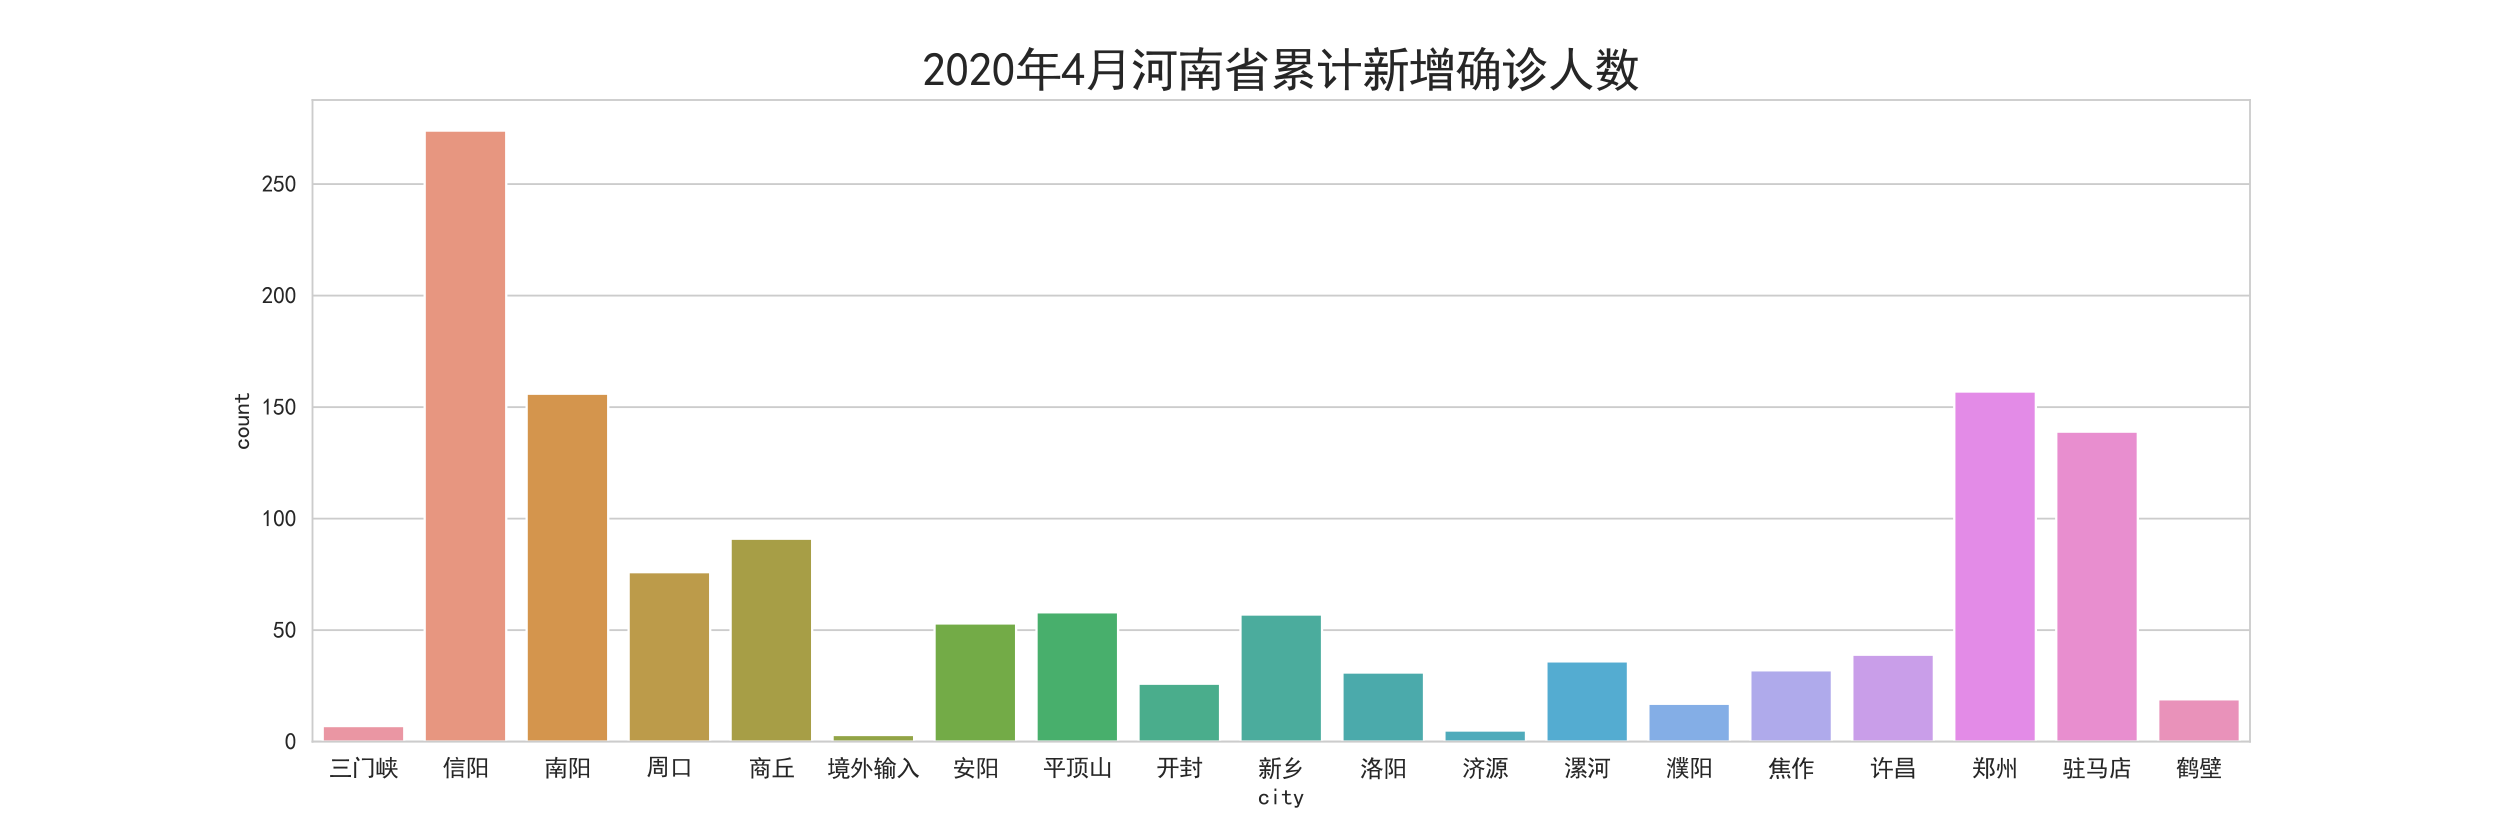 <?xml version="1.0" encoding="utf-8" standalone="no"?>
<!DOCTYPE svg PUBLIC "-//W3C//DTD SVG 1.1//EN"
  "http://www.w3.org/Graphics/SVG/1.1/DTD/svg11.dtd">
<svg xmlns:xlink="http://www.w3.org/1999/xlink" width="1080pt" height="360pt" viewBox="0 0 1080 360" xmlns="http://www.w3.org/2000/svg" version="1.1">
 <defs>
  <style type="text/css">*{stroke-linejoin: round; stroke-linecap: butt}</style>
 </defs>
 <g id="figure_1">
  <g id="patch_1">
   <path d="M 0 360 
L 1080 360 
L 1080 0 
L 0 0 
z
" style="fill: #ffffff"/>
  </g>
  <g id="axes_1">
   <g id="patch_2">
    <path d="M 135 320.4 
L 972 320.4 
L 972 43.2 
L 135 43.2 
z
" style="fill: #ffffff"/>
   </g>
   <g id="matplotlib.axis_1">
    <g id="xtick_1">
     <g id="text_1">
      <!-- 三门峡 -->
      <g style="fill: #262626" transform="translate(142.026 335.369)scale(0.1 -0.1)">
       <defs>
        <path id="SimHei-4e09" d="M 6000 -200 
Q 5550 -175 5200 -175 
L 1300 -175 
Q 900 -175 375 -200 
L 375 350 
Q 850 325 1300 325 
L 5200 325 
Q 5575 325 6000 375 
L 6000 -200 
z
M 900 4600 
Q 1400 4575 1825 4575 
L 4600 4575 
Q 5075 4575 5475 4600 
L 5475 4075 
Q 5100 4100 4600 4100 
L 1800 4100 
Q 1375 4100 900 4075 
L 900 4600 
z
M 2075 2100 
Q 1700 2100 1275 2075 
L 1275 2625 
Q 1675 2600 2075 2600 
L 4225 2600 
Q 4600 2600 5050 2625 
L 5050 2075 
Q 4550 2100 4225 2100 
L 2075 2100 
z
" transform="scale(0.016)"/>
        <path id="SimHei-95e8" d="M 5800 4825 
Q 5775 4325 5775 3850 
L 5775 375 
Q 5775 -225 5450 -325 
Q 5125 -425 4675 -475 
Q 4625 -200 4450 100 
Q 4950 100 5100 162 
Q 5250 225 5250 475 
L 5250 4400 
L 3775 4400 
Q 3175 4400 2700 4325 
L 2700 4850 
Q 3575 4825 3775 4825 
L 5800 4825 
z
M 1175 3875 
Q 1150 3500 1150 3200 
L 1150 -450 
L 600 -450 
Q 625 25 625 450 
L 625 3075 
Q 625 3500 600 3875 
L 1175 3875 
z
M 1525 5300 
Q 1825 4825 2150 4375 
Q 1925 4225 1650 4075 
Q 1350 4550 1025 5000 
Q 1300 5150 1525 5300 
z
" transform="scale(0.016)"/>
        <path id="SimHei-5ce1" d="M 4050 4375 
Q 4050 4800 4025 5250 
Q 4300 5175 4550 5175 
Q 4500 5025 4487 4812 
Q 4475 4600 4475 4375 
Q 5325 4375 5800 4400 
L 5800 3975 
Q 5325 4000 4475 4000 
L 4475 2175 
Q 5875 2175 6050 2200 
L 6050 1750 
Q 5875 1800 4550 1800 
Q 4875 850 5350 425 
Q 5825 0 6200 -175 
Q 5875 -400 5750 -575 
Q 5075 -75 4762 400 
Q 4450 875 4300 1300 
Q 4025 650 3550 187 
Q 3075 -275 2525 -600 
Q 2350 -375 2000 -200 
Q 2650 25 3175 487 
Q 3700 950 3950 1800 
Q 3025 1800 2625 1775 
L 2625 2200 
Q 3175 2175 4050 2175 
L 4050 4000 
Q 3325 4000 2825 3975 
L 2825 4400 
Q 3325 4375 4050 4375 
z
M 900 3925 
Q 875 3475 875 3075 
L 875 875 
L 1275 900 
L 1275 4225 
Q 1275 4675 1250 5000 
L 1725 5000 
Q 1700 4675 1700 4225 
L 1700 925 
L 2075 950 
L 2075 3150 
Q 2075 3475 2050 3850 
L 2550 3850 
Q 2525 3525 2525 3150 
L 2525 1175 
Q 2525 725 2550 325 
L 2075 325 
L 2075 600 
L 400 450 
Q 425 875 425 1400 
L 425 3075 
Q 425 3475 400 3925 
L 900 3925 
z
M 5650 3500 
Q 5450 3100 5250 2500 
Q 5000 2600 4825 2625 
Q 5050 3200 5150 3650 
Q 5375 3550 5650 3500 
z
M 3350 3625 
Q 3600 3000 3675 2700 
Q 3425 2625 3225 2525 
Q 3150 2950 2925 3500 
Q 3125 3550 3350 3625 
z
" transform="scale(0.016)"/>
       </defs>
       <use xlink:href="#SimHei-4e09"/>
       <use xlink:href="#SimHei-95e8" x="100"/>
       <use xlink:href="#SimHei-5ce1" x="200"/>
      </g>
     </g>
    </g>
    <g id="xtick_2">
     <g id="text_2">
      <!-- 信阳 -->
      <g style="fill: #262626" transform="translate(191.079 335.252)scale(0.1 -0.1)">
       <defs>
        <path id="SimHei-4fe1" d="M 5650 1575 
Q 5625 1275 5625 575 
Q 5625 -100 5650 -450 
L 5175 -450 
L 5175 -25 
L 3025 -25 
L 3025 -550 
L 2525 -550 
Q 2550 -175 2550 500 
Q 2550 1200 2525 1575 
L 5650 1575 
z
M 2125 4975 
Q 1975 4825 1650 3975 
L 1650 550 
Q 1650 -200 1675 -625 
L 1125 -625 
Q 1200 -175 1200 575 
L 1200 3100 
Q 900 2500 625 2100 
Q 475 2350 250 2500 
Q 525 2800 925 3562 
Q 1325 4325 1525 5175 
Q 1800 5075 2125 4975 
z
M 5175 375 
L 5175 1225 
L 3025 1225 
L 3025 375 
L 5175 375 
z
M 6075 3900 
Q 5575 3925 4100 3925 
Q 2625 3925 2100 3900 
L 2100 4325 
L 6075 4325 
L 6075 3900 
z
M 5700 3000 
Q 5275 3025 4150 3025 
Q 3025 3025 2475 3000 
L 2475 3425 
Q 2950 3400 4100 3400 
Q 5275 3400 5700 3425 
L 5700 3000 
z
M 5700 2125 
Q 5350 2150 4175 2150 
Q 3025 2150 2475 2125 
L 2475 2550 
Q 3000 2525 4175 2525 
Q 5375 2525 5700 2550 
L 5700 2125 
z
M 4025 5200 
Q 4100 5050 4175 4875 
Q 4250 4700 4325 4500 
Q 4100 4425 3875 4375 
Q 3700 4900 3575 5025 
Q 3825 5125 4025 5200 
z
" transform="scale(0.016)"/>
        <path id="SimHei-9633" d="M 5850 4775 
Q 5825 4325 5825 3925 
L 5825 550 
Q 5825 150 5850 -400 
L 5350 -400 
L 5350 300 
L 3550 300 
L 3550 -450 
L 3050 -450 
Q 3075 100 3075 475 
L 3075 3925 
Q 3075 4325 3050 4775 
L 5850 4775 
z
M 2675 4925 
Q 2525 4450 2387 4037 
Q 2250 3625 2050 2850 
Q 2375 2425 2525 2062 
Q 2675 1700 2650 1300 
Q 2625 900 2337 737 
Q 2050 575 1550 525 
Q 1500 900 1350 1025 
Q 1850 1025 2025 1162 
Q 2200 1300 2175 1575 
Q 2150 1850 1975 2162 
Q 1800 2475 1525 2775 
Q 1925 4075 2050 4550 
L 1100 4550 
L 1100 -600 
L 625 -600 
Q 650 -50 650 500 
L 650 3775 
Q 650 4475 625 4925 
L 2675 4925 
z
M 5350 2700 
L 5350 4375 
L 3550 4375 
L 3550 2700 
L 5350 2700 
z
M 5350 675 
L 5350 2300 
L 3550 2300 
L 3550 675 
L 5350 675 
z
" transform="scale(0.016)"/>
       </defs>
       <use xlink:href="#SimHei-4fe1"/>
       <use xlink:href="#SimHei-9633" x="100"/>
      </g>
     </g>
    </g>
    <g id="xtick_3">
     <g id="text_3">
      <!-- 南阳 -->
      <g style="fill: #262626" transform="translate(235.132 335.369)scale(0.1 -0.1)">
       <defs>
        <path id="SimHei-5357" d="M 4550 -100 
Q 4925 -100 5100 -87 
Q 5275 -75 5225 175 
L 5225 3075 
L 1125 3075 
L 1125 -600 
L 575 -600 
Q 625 25 625 675 
L 625 2200 
Q 625 2800 575 3450 
L 2750 3450 
L 2875 4150 
L 1875 4150 
Q 1250 4150 425 4100 
L 425 4575 
Q 1000 4525 1700 4525 
L 2925 4525 
Q 3000 5000 3000 5275 
Q 3325 5200 3575 5175 
Q 3475 4900 3425 4525 
L 5100 4525 
Q 5525 4525 6025 4550 
L 6025 4125 
Q 5550 4150 5100 4150 
L 3375 4150 
L 3250 3450 
L 5775 3450 
Q 5725 2875 5725 2425 
L 5725 -75 
Q 5700 -425 5425 -487 
Q 5150 -550 4800 -625 
Q 4725 -350 4550 -100 
z
M 1625 2025 
Q 1975 1975 2500 1975 
L 3350 1975 
Q 3500 2175 3600 2375 
Q 3700 2575 3875 2900 
Q 4125 2775 4450 2650 
Q 4250 2575 4137 2375 
Q 4025 2175 3875 1975 
L 4175 1975 
Q 4425 1975 4775 2000 
L 4775 1575 
Q 4450 1600 4025 1600 
L 3450 1600 
L 3450 1100 
L 4175 1100 
Q 4700 1100 4950 1125 
L 4950 675 
Q 4700 700 4175 700 
L 3450 700 
L 3450 275 
Q 3450 -50 3475 -375 
L 2925 -375 
Q 2950 -100 2950 275 
L 2950 700 
L 2275 700 
Q 1725 700 1425 675 
L 1425 1150 
Q 1800 1100 2225 1100 
L 2950 1100 
L 2950 1600 
L 2500 1600 
Q 2000 1600 1625 1575 
L 1625 2025 
z
M 2850 2325 
Q 2650 2200 2450 2050 
Q 2350 2250 2225 2412 
Q 2100 2575 1975 2700 
Q 2125 2775 2325 2950 
Q 2475 2775 2587 2650 
Q 2700 2525 2850 2325 
z
" transform="scale(0.016)"/>
       </defs>
       <use xlink:href="#SimHei-5357"/>
       <use xlink:href="#SimHei-9633" x="100"/>
      </g>
     </g>
    </g>
    <g id="xtick_4">
     <g id="text_4">
      <!-- 周口 -->
      <g style="fill: #262626" transform="translate(279.184 334.822)scale(0.1 -0.1)">
       <defs>
        <path id="SimHei-5468" d="M 5600 4925 
Q 5575 4400 5575 3800 
L 5575 50 
Q 5550 -375 5325 -462 
Q 5100 -550 4325 -600 
Q 4300 -400 4125 -75 
Q 4800 -100 4962 -37 
Q 5125 25 5100 225 
L 5100 4525 
L 1500 4525 
Q 1500 2575 1450 1887 
Q 1400 1200 1237 550 
Q 1075 -100 775 -625 
Q 625 -450 275 -225 
Q 650 225 825 1000 
Q 1000 1775 1025 2587 
Q 1050 3400 1000 4925 
L 5600 4925 
z
M 2050 325 
Q 2075 625 2075 950 
L 2075 1400 
Q 2075 1625 2050 1925 
L 4400 1925 
Q 4375 1725 4375 1450 
L 4375 875 
Q 4375 600 4400 325 
L 2050 325 
z
M 3000 3800 
Q 3000 4150 2975 4375 
L 3475 4375 
Q 3450 4075 3450 3800 
Q 4100 3800 4475 3825 
L 4475 3350 
Q 4125 3375 3450 3375 
L 3450 2800 
Q 4200 2800 4825 2825 
L 4825 2350 
Q 4175 2375 3725 2375 
L 2750 2375 
Q 2325 2375 1725 2350 
L 1725 2825 
Q 2325 2800 3000 2800 
L 3000 3375 
Q 2500 3375 1975 3350 
L 1975 3825 
Q 2475 3800 3000 3800 
z
M 3900 725 
L 3900 1525 
L 2550 1525 
L 2550 725 
L 3900 725 
z
" transform="scale(0.016)"/>
        <path id="SimHei-53e3" d="M 5425 4300 
Q 5400 3775 5400 3175 
L 5400 550 
Q 5400 100 5425 -425 
L 4900 -425 
L 4900 100 
L 1525 100 
L 1525 -425 
L 1000 -425 
Q 1025 0 1025 550 
L 1025 3175 
Q 1025 3775 1000 4300 
L 5425 4300 
z
M 4900 525 
L 4900 3875 
L 1525 3875 
L 1525 525 
L 4900 525 
z
" transform="scale(0.016)"/>
       </defs>
       <use xlink:href="#SimHei-5468"/>
       <use xlink:href="#SimHei-53e3" x="100"/>
      </g>
     </g>
    </g>
    <g id="xtick_5">
     <g id="text_5">
      <!-- 商丘 -->
      <g style="fill: #262626" transform="translate(323.237 335.369)scale(0.1 -0.1)">
       <defs>
        <path id="SimHei-5546" d="M 3150 5225 
Q 3475 4725 3550 4525 
L 4975 4525 
Q 5475 4525 5975 4550 
L 5975 4100 
Q 5475 4125 4975 4125 
L 2100 4125 
Q 2575 3625 2675 3475 
Q 2500 3400 2300 3250 
L 3650 3250 
Q 3800 3650 3950 4100 
Q 4200 4000 4525 3925 
Q 4350 3700 4125 3250 
L 5525 3250 
Q 5500 2950 5500 2425 
L 5500 -50 
Q 5500 -350 5225 -475 
Q 4950 -600 4475 -675 
Q 4450 -375 4275 -125 
Q 4775 -150 4900 -75 
Q 5025 0 5025 175 
L 5025 2900 
L 1375 2900 
L 1375 -600 
L 875 -600 
Q 900 50 900 325 
L 900 2475 
Q 900 2725 875 3250 
L 2250 3250 
Q 2075 3550 1675 3875 
Q 1875 3975 2050 4125 
L 1475 4125 
Q 900 4125 475 4100 
L 475 4550 
Q 900 4525 1450 4525 
L 3000 4525 
Q 2925 4775 2675 5050 
Q 2925 5125 3150 5225 
z
M 2600 2650 
Q 2850 2475 3075 2350 
Q 2825 2225 2350 1675 
L 4250 1675 
Q 4225 1350 4225 975 
Q 4225 600 4250 225 
L 2300 225 
Q 2325 600 2325 950 
Q 2325 1325 2300 1625 
Q 2125 1475 1950 1350 
Q 1825 1525 1575 1625 
Q 2350 2225 2600 2650 
z
M 3750 600 
L 3750 1300 
L 2775 1300 
L 2775 600 
L 3750 600 
z
M 3775 2675 
Q 4475 2225 4900 1850 
Q 4675 1725 4525 1525 
Q 4275 1825 3475 2350 
Q 3650 2475 3775 2675 
z
" transform="scale(0.016)"/>
        <path id="SimHei-4e18" d="M 5350 4600 
Q 4850 4500 3825 4362 
Q 2800 4225 1950 4150 
L 1950 2825 
L 4800 2825 
Q 5200 2825 5725 2850 
L 5725 2350 
Q 5200 2375 4425 2375 
L 4425 200 
Q 5600 200 6075 225 
L 6075 -275 
Q 5650 -250 5175 -250 
L 1050 -250 
Q 800 -250 325 -275 
L 325 225 
Q 750 200 1425 200 
L 1425 3575 
Q 1425 4000 1400 4550 
Q 2375 4575 3450 4750 
Q 4525 4925 5075 5150 
Q 5225 4725 5350 4600 
z
M 3900 200 
L 3900 2375 
L 1950 2375 
L 1950 200 
L 3900 200 
z
" transform="scale(0.016)"/>
       </defs>
       <use xlink:href="#SimHei-5546"/>
       <use xlink:href="#SimHei-4e18" x="100"/>
      </g>
     </g>
    </g>
    <g id="xtick_6">
     <g id="text_6">
      <!-- 境外输入 -->
      <g style="fill: #262626" transform="translate(357.289 335.486)scale(0.1 -0.1)">
       <defs>
        <path id="SimHei-5883" d="M 5300 -150 
Q 5475 -150 5525 37 
Q 5575 225 5625 425 
Q 5850 225 6150 175 
Q 5950 -500 5737 -537 
Q 5525 -575 5375 -575 
L 4650 -575 
Q 4075 -575 4100 -25 
L 4100 975 
L 3600 975 
Q 3500 325 3037 -50 
Q 2575 -425 1750 -675 
Q 1675 -425 1475 -175 
Q 2375 -50 2725 262 
Q 3075 575 3150 975 
L 2375 975 
Q 2400 1500 2400 1925 
Q 2400 2375 2375 2825 
L 5500 2825 
Q 5475 2450 5475 1975 
Q 5475 1500 5500 975 
L 4575 975 
L 4575 175 
Q 4550 -175 4825 -150 
L 5300 -150 
z
M 3300 4250 
Q 3425 4050 3600 3725 
Q 3400 3625 3200 3525 
L 4250 3525 
Q 4350 3800 4450 4300 
L 3125 4300 
Q 2575 4300 2225 4275 
L 2225 4700 
Q 2550 4675 3125 4675 
L 3775 4675 
Q 3750 4950 3650 5200 
Q 3850 5225 4200 5300 
Q 4275 4950 4325 4675 
L 4875 4675 
Q 5325 4675 5725 4700 
L 5725 4275 
Q 5325 4300 4900 4300 
L 4500 4300 
Q 4725 4200 5000 4075 
Q 4825 3850 4700 3525 
L 5225 3525 
Q 5625 3525 6000 3550 
L 6000 3100 
Q 5625 3150 5225 3150 
L 2950 3150 
Q 2500 3150 2125 3100 
L 2125 3550 
Q 2500 3525 2925 3525 
L 3150 3525 
Q 3050 3850 2900 4025 
Q 3100 4125 3300 4250 
z
M 2125 1025 
Q 1675 875 1200 687 
Q 725 500 450 325 
Q 325 650 250 875 
Q 475 900 637 950 
Q 800 1000 950 1050 
L 950 3150 
Q 700 3150 350 3100 
L 350 3550 
Q 700 3525 950 3525 
L 950 4425 
Q 950 4675 925 5025 
L 1400 5025 
Q 1375 4650 1375 4425 
L 1375 3525 
Q 1575 3525 1925 3550 
L 1925 3100 
Q 1575 3150 1375 3150 
L 1375 1200 
Q 1750 1325 2050 1450 
Q 2075 1275 2125 1025 
z
M 5050 2075 
L 5050 2475 
L 2875 2475 
L 2875 2075 
L 5050 2075 
z
M 5050 1325 
L 5050 1725 
L 2875 1725 
L 2875 1325 
L 5050 1325 
z
" transform="scale(0.016)"/>
        <path id="SimHei-5916" d="M 2150 4875 
Q 2000 4650 1912 4425 
Q 1825 4200 1725 3975 
L 3275 3975 
Q 3150 3075 2937 2450 
Q 2725 1825 2412 1350 
Q 2100 875 1675 437 
Q 1250 0 650 -375 
Q 475 -100 200 0 
Q 775 250 1275 712 
Q 1775 1175 2000 1600 
Q 1675 1950 1150 2325 
Q 1325 2475 1475 2675 
Q 1975 2275 2250 2050 
Q 2425 2400 2525 2775 
Q 2625 3150 2700 3550 
L 1575 3550 
Q 1425 3225 1187 2825 
Q 950 2425 575 2025 
Q 450 2200 200 2375 
Q 625 2775 862 3187 
Q 1100 3600 1250 4025 
Q 1400 4450 1550 5075 
Q 1825 4950 2150 4875 
z
M 4225 5125 
Q 4200 4725 4200 4325 
L 4200 475 
Q 4200 0 4225 -500 
L 3675 -500 
Q 3700 0 3700 475 
L 3700 4325 
Q 3700 4725 3675 5125 
L 4225 5125 
z
M 4675 3450 
Q 4900 3200 5337 2687 
Q 5775 2175 6075 1725 
Q 5825 1575 5650 1400 
Q 5425 1800 5025 2300 
Q 4625 2800 4300 3150 
Q 4450 3300 4675 3450 
z
" transform="scale(0.016)"/>
        <path id="SimHei-8f93" d="M 3225 3650 
Q 2725 3100 2550 2950 
L 4100 2950 
Q 4075 2675 4075 2275 
L 4075 -100 
Q 4100 -325 3962 -425 
Q 3825 -525 3475 -600 
Q 3400 -350 3225 -100 
Q 3650 -100 3650 25 
L 3650 675 
L 2975 675 
L 2975 -575 
L 2525 -575 
Q 2550 -125 2550 325 
L 2550 2075 
Q 2550 2500 2525 2925 
L 2375 2800 
Q 2200 3000 1950 3100 
Q 2575 3525 3025 4087 
Q 3475 4650 3775 5300 
Q 4075 5150 4325 5100 
L 4225 4975 
Q 4700 4325 5225 3975 
Q 5750 3625 6200 3475 
Q 5975 3275 5825 3025 
Q 5275 3300 4875 3650 
L 4875 3350 
L 3225 3350 
L 3225 3650 
z
M 2225 825 
Q 1975 775 1725 675 
Q 1725 -100 1750 -650 
L 1275 -650 
Q 1300 -100 1300 575 
Q 725 425 475 325 
Q 400 575 250 825 
Q 650 875 1300 1025 
L 1300 1975 
Q 700 1925 400 1800 
L 225 2225 
Q 425 2350 600 2850 
Q 775 3350 875 3825 
Q 625 3825 350 3800 
L 350 4250 
Q 675 4225 950 4225 
Q 1050 4700 1075 5175 
Q 1400 5075 1675 5025 
Q 1525 4850 1400 4225 
Q 1925 4225 2300 4250 
L 2300 3800 
Q 1850 3825 1325 3825 
Q 1075 2900 825 2325 
L 1300 2375 
Q 1300 2700 1275 3125 
L 1750 3125 
Q 1725 2900 1725 2425 
L 2150 2475 
L 2150 2075 
L 1725 2025 
L 1725 1125 
L 2225 1250 
L 2225 825 
z
M 5775 2925 
Q 5750 2525 5750 2150 
L 5750 -100 
Q 5750 -375 5625 -475 
Q 5500 -575 5000 -675 
Q 4950 -450 4750 -175 
Q 5300 -200 5325 0 
L 5325 2100 
Q 5325 2500 5300 2925 
L 5775 2925 
z
M 4975 2700 
Q 4950 2400 4950 2000 
L 4950 900 
Q 4950 425 4975 125 
L 4475 125 
Q 4500 500 4500 875 
L 4500 2000 
Q 4500 2350 4475 2700 
L 4975 2700 
z
M 4750 3750 
Q 4450 4025 3975 4675 
Q 3575 4075 3300 3750 
L 4750 3750 
z
M 3650 2000 
L 3650 2575 
L 2975 2575 
L 2975 2000 
L 3650 2000 
z
M 3650 1075 
L 3650 1625 
L 2975 1625 
L 2975 1075 
L 3650 1075 
z
" transform="scale(0.016)"/>
        <path id="SimHei-5165" d="M 5650 -375 
Q 5050 25 4500 650 
Q 3950 1275 3275 3050 
Q 2575 975 675 -475 
Q 575 -225 225 50 
Q 1850 825 2975 3525 
Q 2900 3725 2525 4125 
Q 2150 4525 1750 4675 
Q 2025 4900 2175 5125 
Q 2800 4650 3175 4225 
Q 3550 3800 4125 2375 
Q 4700 950 6125 250 
Q 5775 0 5650 -375 
z
" transform="scale(0.016)"/>
       </defs>
       <use xlink:href="#SimHei-5883"/>
       <use xlink:href="#SimHei-5916" x="100"/>
       <use xlink:href="#SimHei-8f93" x="200"/>
       <use xlink:href="#SimHei-5165" x="300"/>
      </g>
     </g>
    </g>
    <g id="xtick_7">
     <g id="text_7">
      <!-- 安阳 -->
      <g style="fill: #262626" transform="translate(411.342 335.408)scale(0.1 -0.1)">
       <defs>
        <path id="SimHei-5b89" d="M 3225 3475 
Q 3125 3375 3037 3237 
Q 2950 3100 2675 2525 
L 5000 2525 
Q 5600 2525 5975 2550 
L 5975 2100 
Q 5575 2125 5025 2125 
L 4775 2125 
Q 4500 1400 4025 825 
Q 4950 475 5925 -75 
Q 5750 -275 5575 -550 
Q 4650 75 3650 475 
Q 3025 0 2225 -262 
Q 1425 -525 900 -625 
Q 800 -325 600 -100 
Q 1375 -50 2062 175 
Q 2750 400 3125 675 
Q 2375 950 1375 1175 
Q 1775 1725 1975 2125 
L 1350 2125 
Q 1050 2125 500 2100 
L 500 2550 
Q 800 2525 1325 2525 
L 2150 2525 
Q 2475 3125 2650 3725 
Q 2950 3550 3225 3475 
z
M 2650 5000 
Q 2875 5150 3050 5300 
Q 3325 4950 3600 4525 
Q 3450 4450 3275 4300 
L 5575 4300 
Q 5550 3950 5550 3725 
Q 5550 3500 5575 3125 
L 5050 3125 
L 5050 3900 
L 1350 3900 
L 1350 3175 
L 825 3175 
Q 850 3525 850 3775 
Q 850 4025 800 4300 
L 3100 4300 
Q 2900 4725 2650 5000 
z
M 2100 1425 
Q 3125 1150 3550 1000 
Q 3900 1325 4225 2125 
L 2525 2125 
Q 2325 1825 2100 1425 
z
" transform="scale(0.016)"/>
       </defs>
       <use xlink:href="#SimHei-5b89"/>
       <use xlink:href="#SimHei-9633" x="100"/>
      </g>
     </g>
    </g>
    <g id="xtick_8">
     <g id="text_8">
      <!-- 平顶山 -->
      <g style="fill: #262626" transform="translate(450.395 335.173)scale(0.1 -0.1)">
       <defs>
        <path id="SimHei-5e73" d="M 4525 4825 
Q 4900 4825 5450 4850 
L 5450 4375 
Q 4925 4400 4525 4400 
L 3475 4400 
L 3475 2025 
L 5000 2025 
Q 5550 2025 6025 2050 
L 6025 1575 
Q 5550 1600 5000 1600 
L 3475 1600 
L 3475 450 
Q 3475 -100 3500 -600 
L 2925 -600 
Q 2950 -100 2950 450 
L 2950 1600 
L 1125 1600 
Q 775 1600 375 1575 
L 375 2050 
Q 775 2025 1175 2025 
L 2950 2025 
L 2950 4400 
L 1775 4400 
Q 1400 4400 875 4375 
L 875 4850 
Q 1400 4825 1750 4825 
L 4525 4825 
z
M 3925 2600 
Q 4500 3300 4900 4125 
Q 5150 3950 5400 3825 
Q 4775 2850 4350 2300 
Q 4150 2475 3925 2600 
z
M 1975 2350 
Q 1600 3100 1050 3725 
Q 1250 3875 1450 4050 
Q 2075 3300 2450 2725 
Q 2150 2500 1975 2350 
z
" transform="scale(0.016)"/>
        <path id="SimHei-9876" d="M 3675 3675 
Q 3725 4100 3750 4500 
L 3275 4500 
Q 2975 4500 2450 4475 
L 2450 4900 
Q 2950 4875 3275 4875 
L 5100 4875 
Q 5525 4875 5950 4900 
L 5950 4475 
Q 5525 4500 5100 4500 
L 4275 4500 
Q 4200 4100 4150 3675 
L 5625 3675 
Q 5600 3300 5600 2250 
Q 5600 1200 5625 775 
L 5125 775 
L 5125 3300 
L 3100 3300 
L 3100 725 
L 2625 725 
Q 2650 1150 2650 2200 
Q 2650 3275 2625 3675 
L 3675 3675 
z
M 300 4700 
Q 600 4675 900 4675 
L 1625 4675 
Q 1925 4675 2250 4700 
L 2250 4275 
Q 1850 4300 1600 4300 
L 1600 525 
Q 1600 25 1287 -75 
Q 975 -175 550 -275 
Q 500 50 350 325 
Q 725 325 925 350 
Q 1125 375 1125 700 
L 1125 4300 
Q 625 4300 300 4275 
L 300 4700 
z
M 2325 -650 
Q 2225 -375 1975 -125 
Q 2675 25 3087 275 
Q 3500 525 3625 887 
Q 3750 1250 3787 1762 
Q 3825 2275 3800 2825 
Q 4100 2775 4375 2750 
Q 4300 2475 4275 1987 
Q 4250 1500 4150 962 
Q 4050 425 3575 25 
Q 3100 -375 2325 -650 
z
M 4675 825 
Q 4900 650 5300 350 
Q 5700 50 6075 -250 
Q 5825 -475 5650 -700 
Q 5225 -250 4925 -12 
Q 4625 225 4275 450 
Q 4525 650 4675 825 
z
" transform="scale(0.016)"/>
        <path id="SimHei-5c71" d="M 1225 3725 
Q 1200 3125 1200 2725 
L 1200 425 
L 2950 425 
L 2950 4175 
Q 2950 4625 2925 5075 
L 3475 5075 
Q 3450 4725 3450 4175 
L 3450 425 
L 5200 425 
L 5200 2775 
Q 5200 3325 5175 3700 
L 5750 3700 
Q 5725 3400 5725 2775 
L 5725 750 
Q 5725 150 5750 -525 
L 5200 -525 
L 5200 0 
L 650 0 
Q 675 550 675 1075 
L 675 2700 
Q 675 3275 650 3725 
L 1225 3725 
z
" transform="scale(0.016)"/>
       </defs>
       <use xlink:href="#SimHei-5e73"/>
       <use xlink:href="#SimHei-9876" x="100"/>
       <use xlink:href="#SimHei-5c71" x="200"/>
      </g>
     </g>
    </g>
    <g id="xtick_9">
     <g id="text_9">
      <!-- 开封 -->
      <g style="fill: #262626" transform="translate(499.447 335.252)scale(0.1 -0.1)">
       <defs>
        <path id="SimHei-5f00" d="M 2200 4450 
Q 1450 4450 800 4425 
L 800 4925 
Q 1425 4900 1950 4900 
L 4650 4900 
Q 5150 4900 5725 4925 
L 5725 4425 
Q 5175 4450 4500 4450 
L 4500 2600 
L 4975 2600 
Q 5475 2600 6050 2625 
L 6050 2125 
Q 5475 2175 4975 2175 
L 4500 2175 
L 4500 825 
Q 4500 200 4525 -575 
L 3950 -575 
Q 3975 200 3975 825 
L 3975 2175 
L 2725 2175 
Q 2650 1700 2525 1287 
Q 2400 875 2125 450 
Q 1850 25 1100 -575 
Q 900 -350 500 -150 
Q 1000 50 1362 412 
Q 1725 775 1937 1262 
Q 2150 1750 2175 2175 
L 1600 2175 
Q 950 2175 350 2100 
L 350 2625 
Q 975 2600 1600 2600 
L 2200 2600 
L 2200 4450 
z
M 3975 2600 
L 3975 4450 
L 2725 4450 
L 2725 2600 
L 3975 2600 
z
" transform="scale(0.016)"/>
        <path id="SimHei-5c01" d="M 4900 3825 
L 4900 4575 
Q 4900 4925 4875 5200 
L 5425 5200 
Q 5400 4875 5400 4650 
L 5400 3825 
Q 5825 3825 6175 3850 
L 6175 3375 
Q 5775 3400 5550 3400 
L 5400 3400 
L 5400 175 
Q 5425 -300 5075 -425 
Q 4725 -550 4300 -625 
Q 4275 -275 4100 0 
Q 4550 0 4725 50 
Q 4900 100 4900 375 
L 4900 3400 
L 4375 3400 
Q 3900 3400 3500 3375 
L 3500 3850 
Q 3900 3825 4375 3825 
L 4900 3825 
z
M 1025 2675 
Q 475 2675 250 2650 
L 250 3100 
Q 525 3075 1000 3075 
L 1650 3075 
L 1650 3900 
L 1275 3900 
Q 975 3900 525 3875 
L 525 4325 
Q 875 4300 1225 4300 
L 1650 4300 
Q 1650 4800 1625 5175 
L 2175 5175 
Q 2150 4525 2150 4300 
L 2525 4300 
Q 2650 4300 3200 4325 
L 3200 3875 
Q 2625 3900 2425 3900 
L 2150 3900 
L 2150 3075 
L 2600 3075 
Q 2750 3075 3350 3100 
L 3350 2650 
Q 2850 2675 2700 2675 
L 1025 2675 
z
M 1650 1375 
L 1350 1375 
Q 1150 1375 525 1350 
L 525 1775 
Q 825 1750 1200 1750 
L 1650 1750 
Q 1650 2175 1625 2450 
L 2175 2450 
Q 2150 1975 2150 1750 
L 2600 1750 
Q 2900 1750 3225 1775 
L 3225 1350 
Q 2900 1375 2600 1375 
L 2150 1375 
L 2150 400 
Q 3000 525 3300 550 
Q 3250 300 3250 125 
Q 2150 -25 1450 -125 
Q 750 -225 400 -300 
Q 325 -50 250 225 
Q 600 225 1650 350 
L 1650 1375 
z
M 4050 2725 
Q 4300 2250 4575 1675 
Q 4325 1600 4100 1450 
Q 3875 2000 3625 2475 
Q 3850 2575 4050 2725 
z
" transform="scale(0.016)"/>
       </defs>
       <use xlink:href="#SimHei-5f00"/>
       <use xlink:href="#SimHei-5c01" x="100"/>
      </g>
     </g>
    </g>
    <g id="xtick_10">
     <g id="text_10">
      <!-- 新乡 -->
      <g style="fill: #262626" transform="translate(543.5 335.486)scale(0.1 -0.1)">
       <defs>
        <path id="SimHei-65b0" d="M 6125 4650 
Q 5750 4650 4275 4500 
L 4275 3225 
L 5575 3225 
Q 5850 3225 6150 3250 
L 6150 2775 
Q 5800 2800 5550 2800 
L 5550 225 
Q 5550 -200 5575 -675 
L 5050 -675 
Q 5075 -200 5075 200 
L 5075 2800 
L 4275 2800 
Q 4275 2175 4225 1600 
Q 4175 1025 4012 462 
Q 3850 -100 3525 -700 
Q 3275 -550 3025 -450 
Q 3425 125 3587 762 
Q 3750 1400 3775 1875 
Q 3800 2350 3800 3300 
Q 3800 4275 3775 4850 
Q 4900 4900 5800 5200 
Q 6000 4800 6125 4650 
z
M 2975 3825 
Q 2800 3725 2575 3050 
Q 3000 3050 3450 3075 
L 3450 2575 
Q 3025 2600 2175 2600 
L 2175 1975 
Q 2950 1975 3400 2000 
L 3400 1500 
Q 2950 1525 2175 1525 
L 2175 0 
Q 2175 -375 1937 -500 
Q 1700 -625 1325 -625 
Q 1225 -325 1075 -75 
Q 1425 -100 1562 -75 
Q 1700 -50 1700 150 
L 1700 1525 
Q 900 1525 450 1500 
L 450 2000 
Q 925 1975 1700 1975 
L 1700 2600 
Q 775 2600 325 2575 
L 325 3075 
Q 775 3050 1175 3050 
L 2125 3050 
Q 2325 3650 2425 3975 
Q 2625 3925 2975 3825 
z
M 2125 5275 
Q 2250 4750 2275 4550 
Q 2850 4550 3350 4575 
L 3350 4075 
Q 2825 4100 2500 4100 
L 1300 4100 
Q 875 4100 475 4075 
L 475 4575 
Q 900 4550 1300 4550 
L 1750 4550 
Q 1700 4825 1600 5125 
Q 1850 5200 2125 5275 
z
M 1525 1050 
Q 1375 875 1175 612 
Q 975 350 600 -125 
Q 425 50 225 175 
Q 750 750 1050 1375 
Q 1300 1175 1525 1050 
z
M 2725 1300 
Q 3025 900 3275 475 
Q 3025 350 2875 150 
Q 2675 600 2350 1025 
Q 2525 1175 2725 1300 
z
M 1275 3950 
Q 1450 3600 1575 3250 
Q 1350 3200 1150 3100 
Q 1025 3475 875 3775 
Q 1050 3875 1275 3950 
z
" transform="scale(0.016)"/>
        <path id="SimHei-4e61" d="M 3325 4950 
Q 3075 4700 2600 4162 
Q 2125 3625 1800 3275 
Q 2150 3275 3525 3375 
Q 4200 3950 4525 4450 
Q 4900 4175 5075 4075 
Q 4850 3925 3800 2975 
Q 2750 2025 2200 1650 
Q 3900 1800 4625 1875 
Q 4925 2325 5050 2700 
Q 5325 2475 5550 2375 
Q 5450 2275 5125 1750 
Q 4800 1225 4275 762 
Q 3750 300 2900 -50 
Q 2050 -400 725 -675 
Q 625 -325 450 -125 
Q 1475 -75 2562 312 
Q 3650 700 4325 1450 
Q 2700 1250 2175 1175 
Q 1650 1100 1475 1025 
Q 1300 1450 1225 1550 
Q 1600 1600 3150 2975 
Q 1425 2850 1350 2750 
Q 1275 3050 1125 3275 
Q 1550 3525 2050 4187 
Q 2550 4850 2750 5275 
Q 3050 5025 3325 4950 
z
" transform="scale(0.016)"/>
       </defs>
       <use xlink:href="#SimHei-65b0"/>
       <use xlink:href="#SimHei-4e61" x="100"/>
      </g>
     </g>
    </g>
    <g id="xtick_11">
     <g id="text_11">
      <!-- 洛阳 -->
      <g style="fill: #262626" transform="translate(587.553 335.525)scale(0.1 -0.1)">
       <defs>
        <path id="SimHei-6d1b" d="M 1975 3400 
Q 2300 3700 2637 4250 
Q 2975 4800 3100 5300 
Q 3400 5125 3725 5050 
Q 3525 4875 3375 4550 
L 5475 4550 
Q 5225 3950 4937 3525 
Q 4650 3100 4325 2800 
Q 4675 2525 5187 2350 
Q 5700 2175 6200 2150 
Q 5875 1850 5850 1600 
Q 5500 1700 5300 1800 
Q 5275 1350 5287 525 
Q 5300 -300 5300 -675 
L 4800 -675 
L 4800 -150 
L 3075 -150 
L 3075 -700 
L 2550 -700 
Q 2600 -300 2600 525 
Q 2600 1350 2575 1675 
Q 2350 1575 2075 1450 
Q 1975 1700 1700 1950 
Q 2225 2075 2700 2275 
Q 3175 2475 3625 2850 
Q 3250 3275 3000 3850 
Q 2850 3500 2475 3025 
Q 2225 3275 1975 3400 
z
M 4800 275 
L 4800 1400 
L 3075 1400 
L 3075 275 
L 4800 275 
z
M 1700 1500 
Q 1500 1175 1275 637 
Q 1050 100 750 -500 
Q 525 -300 200 -150 
Q 525 200 800 737 
Q 1075 1275 1250 1850 
Q 1475 1650 1700 1500 
z
M 4025 3125 
Q 4425 3550 4750 4125 
L 3350 4125 
Q 3600 3550 4025 3125 
z
M 5275 1800 
Q 4525 2075 3950 2500 
Q 3500 2175 2800 1800 
L 5275 1800 
z
M 1625 3800 
Q 1175 4250 625 4600 
Q 825 4775 1000 4975 
Q 1550 4625 2000 4200 
Q 1775 4000 1625 3800 
z
M 600 3375 
Q 1175 3100 1675 2725 
Q 1475 2500 1350 2275 
Q 875 2675 325 2950 
Q 475 3125 600 3375 
z
" transform="scale(0.016)"/>
       </defs>
       <use xlink:href="#SimHei-6d1b"/>
       <use xlink:href="#SimHei-9633" x="100"/>
      </g>
     </g>
    </g>
    <g id="xtick_12">
     <g id="text_12">
      <!-- 济源 -->
      <g style="fill: #262626" transform="translate(631.605 335.408)scale(0.1 -0.1)">
       <defs>
        <path id="SimHei-6d4e" d="M 3475 1950 
Q 3425 1725 3412 1437 
Q 3400 1150 3350 812 
Q 3300 475 3137 162 
Q 2975 -150 2350 -675 
Q 2125 -400 1925 -325 
Q 2375 -100 2637 250 
Q 2900 600 2925 1050 
Q 2975 1500 2925 1900 
Q 2600 1775 2175 1650 
Q 2050 1950 1875 2100 
Q 2975 2275 3600 2725 
Q 3075 3225 2650 3925 
Q 2400 3900 2250 3900 
L 2250 4350 
Q 2525 4325 2950 4325 
L 3800 4325 
Q 3675 4650 3450 5000 
Q 3725 5100 3900 5225 
Q 4150 4750 4325 4325 
L 5150 4325 
Q 5650 4325 5975 4350 
L 5975 3900 
Q 5700 3925 5275 3925 
Q 4825 3200 4300 2750 
Q 4675 2550 5187 2387 
Q 5700 2225 6125 2175 
Q 5925 2000 5800 1700 
Q 5475 1800 5050 1950 
Q 5025 1625 5025 1250 
L 5025 125 
Q 5025 -200 5050 -675 
L 4525 -675 
Q 4550 -200 4550 125 
L 4550 1250 
Q 4550 1625 4525 1975 
L 5000 1975 
Q 4925 2000 4850 2025 
Q 4325 2250 3950 2475 
Q 3500 2175 3100 2000 
Q 3075 1975 3050 1950 
Q 3250 1950 3475 1950 
z
M 1900 1700 
Q 1650 1325 1300 612 
Q 950 -100 800 -375 
Q 600 -175 300 -50 
Q 550 175 937 887 
Q 1325 1600 1475 2025 
Q 1675 1825 1900 1700 
z
M 3100 3925 
Q 3475 3300 3925 2975 
Q 4375 3300 4750 3925 
L 3100 3925 
z
M 650 3625 
Q 1225 3250 1750 2900 
Q 1525 2675 1400 2500 
Q 925 2900 350 3250 
Q 500 3375 650 3625 
z
M 950 4975 
Q 1525 4600 2025 4200 
Q 1800 4000 1675 3825 
Q 1100 4350 675 4650 
Q 825 4775 950 4975 
z
" transform="scale(0.016)"/>
        <path id="SimHei-6e90" d="M 4475 4300 
Q 4350 4100 4225 3800 
L 5650 3800 
Q 5625 3425 5625 3050 
L 5625 2425 
Q 5625 2150 5650 1650 
L 4575 1650 
L 4575 -25 
Q 4575 -325 4387 -487 
Q 4200 -650 3800 -700 
Q 3725 -425 3575 -150 
Q 4100 -225 4100 100 
L 4100 1650 
L 3050 1650 
Q 3075 2050 3075 2400 
L 3075 3075 
Q 3075 3400 3050 3800 
L 3725 3800 
Q 3825 4025 3925 4425 
Q 4175 4350 4475 4300 
z
M 1200 -175 
Q 1550 150 1725 537 
Q 1900 925 1987 1450 
Q 2075 1975 2087 2537 
Q 2100 3100 2100 3750 
Q 2100 4425 2075 4975 
L 4925 4975 
Q 5500 4975 6025 5000 
L 6025 4525 
Q 5500 4550 4925 4550 
L 2575 4550 
L 2575 2875 
Q 2575 2275 2537 1787 
Q 2500 1300 2362 837 
Q 2225 375 2050 37 
Q 1875 -300 1625 -625 
Q 1500 -375 1200 -175 
z
M 1550 1775 
Q 1375 1275 1150 575 
Q 925 -125 825 -450 
Q 600 -275 250 -125 
Q 400 75 650 687 
Q 900 1300 1075 2100 
Q 1325 1900 1550 1775 
z
M 5150 2900 
L 5150 3400 
L 3550 3400 
L 3550 2900 
L 5150 2900 
z
M 2275 -100 
Q 2475 100 2700 412 
Q 2925 725 3150 1150 
Q 3325 975 3650 825 
Q 3400 600 3200 287 
Q 3000 -25 2700 -400 
Q 2475 -225 2275 -100 
z
M 5150 2050 
L 5150 2500 
L 3550 2500 
L 3550 2050 
L 5150 2050 
z
M 5300 1125 
Q 6000 350 6175 100 
Q 5950 -75 5775 -250 
Q 5575 25 5400 262 
Q 5225 500 4925 825 
Q 5100 950 5300 1125 
z
M 1325 2575 
Q 1125 2775 850 2925 
L 300 3225 
Q 400 3400 525 3625 
Q 750 3500 1062 3337 
Q 1375 3175 1625 3025 
L 1325 2575 
z
M 1425 3975 
Q 975 4475 550 4775 
Q 700 4950 875 5125 
Q 1550 4600 1775 4350 
Q 1600 4175 1425 3975 
z
" transform="scale(0.016)"/>
       </defs>
       <use xlink:href="#SimHei-6d4e"/>
       <use xlink:href="#SimHei-6e90" x="100"/>
      </g>
     </g>
    </g>
    <g id="xtick_13">
     <g id="text_13">
      <!-- 漯河 -->
      <g style="fill: #262626" transform="translate(675.658 335.291)scale(0.1 -0.1)">
       <defs>
        <path id="SimHei-6f2f" d="M 2225 2900 
Q 2250 3275 2250 3625 
L 2250 4250 
Q 2250 4675 2225 5000 
L 5625 5000 
Q 5600 4575 5600 4250 
L 5600 3625 
Q 5600 3275 5625 2900 
L 2225 2900 
z
M 5200 2500 
Q 4925 2350 4562 2012 
Q 4200 1675 3650 1325 
L 5125 1325 
Q 4925 1500 4750 1625 
Q 4925 1775 5075 1925 
Q 5350 1725 5600 1500 
Q 5850 1275 6175 1000 
Q 5975 900 5775 625 
Q 5650 800 5450 1000 
L 4150 1000 
L 4150 -175 
Q 4150 -500 3925 -562 
Q 3700 -625 3300 -675 
Q 3275 -425 3075 -150 
Q 3425 -175 3575 -175 
Q 3725 -175 3725 0 
L 3725 1000 
Q 3325 975 2962 937 
Q 2600 900 2075 775 
Q 2025 1025 1925 1250 
Q 2525 1325 2950 1425 
Q 3375 1525 3800 1925 
Q 3450 1900 3175 1875 
Q 2900 1850 2325 1775 
Q 2300 2000 2225 2175 
Q 2700 2250 2887 2387 
Q 3075 2525 3275 2850 
L 3775 2625 
L 3325 2250 
L 4200 2250 
Q 4350 2375 4437 2475 
Q 4525 2575 4650 2775 
L 5200 2500 
z
M 1700 1775 
Q 1475 1200 1387 900 
Q 1300 600 1187 250 
Q 1075 -100 975 -525 
Q 700 -375 400 -250 
Q 600 50 712 337 
Q 825 625 925 950 
Q 1025 1275 1275 2075 
Q 1475 1875 1700 1775 
z
M 3275 400 
Q 3075 325 2725 12 
Q 2375 -300 2000 -550 
Q 1800 -350 1600 -225 
Q 2050 0 2262 187 
Q 2475 375 2800 750 
Q 2975 575 3275 400 
z
M 4925 675 
Q 5275 475 5612 225 
Q 5950 -25 6150 -175 
Q 5925 -300 5775 -550 
Q 5425 -200 5137 12 
Q 4850 225 4600 375 
Q 4775 525 4925 675 
z
M 525 3625 
Q 700 3500 987 3312 
Q 1275 3125 1600 2875 
Q 1475 2725 1300 2475 
Q 1025 2700 787 2875 
Q 550 3050 225 3225 
Q 375 3400 525 3625 
z
M 3725 4125 
L 3725 4675 
L 2675 4675 
L 2675 4125 
L 3725 4125 
z
M 3725 3225 
L 3725 3750 
L 2675 3750 
L 2675 3225 
L 3725 3225 
z
M 5150 4125 
L 5150 4675 
L 4150 4675 
L 4150 4125 
L 5150 4125 
z
M 5150 3225 
L 5150 3750 
L 4150 3750 
L 4150 3225 
L 5150 3225 
z
M 825 5175 
Q 1000 5025 1275 4812 
Q 1550 4600 1750 4425 
Q 1550 4250 1400 4050 
Q 1225 4275 987 4475 
Q 750 4675 525 4825 
Q 700 5000 825 5175 
z
" transform="scale(0.016)"/>
        <path id="SimHei-6cb3" d="M 4250 3450 
Q 4225 2975 4225 2000 
Q 4225 1025 4250 750 
L 3750 750 
L 3750 1150 
L 2850 1150 
L 2850 425 
L 2350 425 
Q 2400 725 2400 1875 
Q 2400 3050 2375 3450 
L 4250 3450 
z
M 5475 4675 
Q 5800 4675 6175 4700 
L 6175 4200 
Q 5700 4225 5425 4225 
L 5425 0 
Q 5425 -375 5175 -487 
Q 4925 -600 4400 -675 
Q 4375 -425 4125 -100 
Q 4675 -125 4825 -87 
Q 4975 -50 4975 200 
L 4975 4225 
L 3025 4225 
Q 2625 4225 2125 4200 
L 2125 4700 
Q 2625 4675 3025 4675 
L 5475 4675 
z
M 1925 1625 
Q 1675 1225 1375 550 
Q 1075 -125 900 -550 
Q 675 -350 300 -175 
Q 525 75 862 725 
Q 1200 1375 1400 1950 
Q 1675 1750 1925 1625 
z
M 3750 1600 
L 3750 3000 
L 2850 3000 
L 2850 1600 
L 3750 1600 
z
M 525 3500 
Q 1150 3125 1675 2800 
Q 1450 2550 1325 2325 
Q 850 2725 250 3050 
Q 400 3250 525 3500 
z
M 850 5050 
Q 1350 4675 1850 4225 
Q 1575 4000 1400 3825 
Q 1025 4275 500 4700 
Q 675 4850 850 5050 
z
" transform="scale(0.016)"/>
       </defs>
       <use xlink:href="#SimHei-6f2f"/>
       <use xlink:href="#SimHei-6cb3" x="100"/>
      </g>
     </g>
    </g>
    <g id="xtick_14">
     <g id="text_14">
      <!-- 濮阳 -->
      <g style="fill: #262626" transform="translate(719.711 335.33)scale(0.1 -0.1)">
       <defs>
        <path id="SimHei-6fee" d="M 5325 3325 
Q 5100 2975 5000 2750 
L 5175 2750 
Q 5350 2750 5800 2775 
L 5800 2400 
Q 5275 2425 4975 2425 
L 4500 2425 
L 4500 2050 
L 4925 2050 
Q 5225 2050 5600 2075 
L 5600 1675 
Q 5225 1700 4950 1700 
L 4500 1700 
L 4500 1250 
L 5125 1250 
Q 5525 1250 5925 1275 
L 5925 900 
Q 5525 925 5125 925 
L 4700 925 
Q 4900 475 5300 200 
Q 5700 -75 6175 -225 
Q 5925 -425 5825 -650 
Q 5175 -325 4862 -25 
Q 4550 275 4375 650 
Q 4250 325 3900 -37 
Q 3550 -400 2925 -675 
Q 2800 -500 2550 -300 
Q 3275 -75 3612 287 
Q 3950 650 4000 925 
L 3525 925 
Q 3175 925 2700 900 
L 2700 1275 
Q 3150 1250 3525 1250 
L 4075 1250 
L 4075 1700 
L 3850 1700 
Q 3500 1700 3050 1675 
L 3050 2075 
Q 3500 2050 3850 2050 
L 4075 2050 
L 4075 2425 
L 3525 2425 
Q 3225 2425 2850 2400 
L 2850 2775 
Q 3225 2750 3525 2750 
L 3600 2750 
Q 3500 3050 3325 3350 
L 3625 3500 
Q 3175 3500 2750 3475 
L 2750 3850 
Q 3175 3825 3500 3825 
L 3650 3825 
L 3650 4375 
Q 3650 4650 3625 5200 
L 4100 5200 
Q 4075 4700 4075 4400 
L 4075 3825 
L 4550 3825 
L 4550 4425 
Q 4550 4750 4525 5200 
L 4975 5200 
Q 4950 4775 4950 4425 
L 4950 3825 
L 5225 3825 
Q 5500 3825 6000 3850 
L 6000 3475 
Q 5600 3500 5250 3500 
L 4950 3500 
Q 5200 3375 5325 3325 
z
M 1950 -600 
Q 1975 25 1975 475 
L 1975 3075 
Q 1775 2550 1550 2150 
Q 1425 2325 1175 2450 
Q 1375 2725 1537 3087 
Q 1700 3450 1812 3775 
Q 1925 4100 2012 4412 
Q 2100 4725 2175 5175 
Q 2425 5050 2675 5000 
Q 2600 4850 2525 4637 
Q 2450 4425 2375 4150 
L 2375 475 
Q 2375 75 2400 -600 
L 1950 -600 
z
M 1350 1725 
Q 1125 975 1050 675 
Q 975 375 912 62 
Q 850 -250 775 -525 
Q 500 -350 275 -250 
Q 400 25 487 287 
Q 575 550 650 812 
Q 725 1075 925 1950 
Q 1125 1800 1350 1725 
z
M 3725 3500 
L 3700 3500 
Q 3850 3225 4025 2900 
Q 3850 2825 3675 2750 
L 4550 2750 
Q 4750 3100 4875 3500 
L 3725 3500 
z
M 1175 4600 
Q 1350 4475 1525 4300 
Q 1375 4150 1200 3950 
L 825 4325 
Q 650 4500 425 4675 
Q 575 4825 700 4975 
L 1175 4600 
z
M 900 3275 
Q 1100 3150 1325 3000 
Q 1175 2750 1075 2575 
Q 875 2750 687 2875 
Q 500 3000 250 3150 
Q 375 3300 500 3525 
L 900 3275 
z
M 5950 4825 
Q 5850 4600 5750 4400 
Q 5650 4200 5550 3950 
Q 5350 4050 5175 4100 
Q 5275 4300 5350 4487 
Q 5425 4675 5500 4975 
L 5950 4825 
z
M 3175 4925 
Q 3375 4450 3525 4100 
Q 3325 4025 3125 3925 
Q 3050 4250 2800 4725 
Q 2975 4825 3175 4925 
z
" transform="scale(0.016)"/>
       </defs>
       <use xlink:href="#SimHei-6fee"/>
       <use xlink:href="#SimHei-9633" x="100"/>
      </g>
     </g>
    </g>
    <g id="xtick_15">
     <g id="text_15">
      <!-- 焦作 -->
      <g style="fill: #262626" transform="translate(763.763 335.525)scale(0.1 -0.1)">
       <defs>
        <path id="SimHei-7126" d="M 2375 4900 
Q 2125 4625 1975 4300 
L 5075 4300 
Q 5400 4300 5900 4325 
L 5900 3850 
Q 5400 3875 5075 3875 
L 3875 3875 
L 3875 3300 
L 4700 3300 
Q 5200 3300 5600 3325 
L 5600 2875 
Q 5200 2900 4700 2900 
L 3875 2900 
L 3875 2325 
L 4750 2325 
Q 5150 2325 5600 2350 
L 5600 1900 
Q 5150 1925 4750 1925 
L 3875 1925 
L 3875 1400 
L 5025 1400 
Q 5500 1400 5950 1425 
L 5950 950 
Q 5500 1000 5050 1000 
L 1750 1000 
L 1750 675 
L 1200 675 
Q 1225 1250 1225 1700 
L 1225 3075 
Q 925 2625 600 2275 
Q 400 2525 200 2675 
Q 800 3225 1225 3950 
Q 1650 4675 1800 5200 
Q 2100 5025 2375 4900 
z
M 3350 2325 
L 3350 2900 
L 1750 2900 
L 1750 2325 
L 3350 2325 
z
M 3350 3300 
L 3350 3875 
L 1750 3875 
L 1750 3300 
L 3350 3300 
z
M 3350 1400 
L 3350 1925 
L 1750 1925 
L 1750 1400 
L 3350 1400 
z
M 350 -500 
Q 775 -25 975 525 
Q 1225 450 1500 375 
Q 1250 -25 925 -700 
Q 700 -575 350 -500 
z
M 3000 -525 
Q 2675 -575 2450 -650 
Q 2375 -175 2225 375 
Q 2450 425 2775 525 
L 3000 -525 
z
M 5675 -575 
Q 5500 -225 5125 425 
Q 5350 525 5550 700 
Q 5850 150 6175 -250 
Q 5850 -400 5675 -575 
z
M 4175 600 
Q 4425 -100 4525 -425 
Q 4225 -500 4000 -575 
Q 3900 -150 3650 450 
Q 3950 525 4175 600 
z
M 3600 5275 
Q 3800 5025 4175 4625 
Q 3925 4525 3700 4350 
Q 3500 4650 3200 5025 
Q 3400 5125 3600 5275 
z
" transform="scale(0.016)"/>
        <path id="SimHei-4f5c" d="M 4075 5050 
Q 3825 4850 3525 4100 
L 5175 4100 
Q 5725 4100 6050 4125 
L 6050 3675 
Q 5725 3700 5175 3700 
L 4025 3700 
L 4025 2725 
L 5050 2725 
Q 5475 2725 5750 2750 
L 5750 2275 
Q 5425 2300 5050 2300 
L 4025 2300 
L 4025 1175 
L 5100 1175 
Q 5600 1175 5925 1200 
L 5925 725 
Q 5600 750 5125 750 
L 4025 750 
L 4025 275 
Q 4025 -425 4050 -675 
L 3525 -675 
Q 3550 -400 3550 75 
L 3550 3700 
L 3300 3700 
Q 2925 3050 2575 2575 
Q 2300 2825 2100 2900 
Q 2450 3250 2825 3900 
Q 3200 4550 3425 5300 
Q 3800 5125 4075 5050 
z
M 2325 4950 
Q 2100 4775 1750 3875 
L 1750 675 
Q 1750 -125 1775 -600 
L 1200 -600 
Q 1225 -150 1225 650 
L 1225 3000 
Q 875 2425 550 2025 
Q 350 2325 200 2450 
Q 525 2800 987 3612 
Q 1450 4425 1675 5275 
Q 1950 5100 2325 4950 
z
" transform="scale(0.016)"/>
       </defs>
       <use xlink:href="#SimHei-7126"/>
       <use xlink:href="#SimHei-4f5c" x="100"/>
      </g>
     </g>
    </g>
    <g id="xtick_16">
     <g id="text_16">
      <!-- 许昌 -->
      <g style="fill: #262626" transform="translate(807.816 335.447)scale(0.1 -0.1)">
       <defs>
        <path id="SimHei-8bb8" d="M 3850 5075 
Q 3700 4950 3375 4200 
L 5075 4200 
Q 5675 4200 5950 4225 
L 5950 3775 
Q 5575 3800 5100 3800 
L 4600 3800 
L 4600 2075 
L 5250 2075 
Q 5825 2075 6200 2100 
L 6200 1625 
Q 5825 1650 5250 1650 
L 4600 1650 
L 4600 375 
Q 4600 -300 4625 -675 
L 4100 -675 
Q 4125 -300 4125 375 
L 4125 1650 
L 3300 1650 
Q 2750 1650 2400 1625 
L 2400 2100 
Q 2725 2075 3300 2075 
L 4125 2075 
L 4125 3800 
L 3225 3800 
Q 2850 3075 2675 2775 
Q 2425 2950 2150 3000 
Q 2450 3350 2612 3675 
Q 2775 4000 2925 4362 
Q 3075 4725 3250 5275 
Q 3525 5175 3850 5075 
z
M 1675 3425 
Q 1650 2950 1650 2425 
L 1650 575 
Q 1850 800 2300 1300 
Q 2400 1050 2550 775 
Q 2125 450 1825 137 
Q 1525 -175 1300 -500 
Q 1100 -275 900 -75 
Q 1175 125 1175 450 
L 1175 2975 
L 875 2975 
Q 600 2975 250 2950 
L 250 3450 
Q 600 3425 875 3425 
L 1675 3425 
z
M 1375 5250 
Q 1475 5100 1950 4200 
Q 1725 4100 1475 3925 
Q 1275 4425 900 4975 
Q 1100 5100 1375 5250 
z
" transform="scale(0.016)"/>
        <path id="SimHei-660c" d="M 5700 875 
Q 5700 -25 5725 -575 
L 5200 -575 
L 5200 -175 
L 1250 -175 
L 1250 -550 
L 725 -550 
Q 750 -75 750 850 
Q 750 1775 725 2250 
L 5700 2250 
L 5700 875 
z
M 5275 5050 
Q 5250 4575 5250 3925 
Q 5250 3275 5275 2775 
L 1275 2775 
Q 1300 3275 1300 3925 
Q 1300 4575 1275 5050 
L 5275 5050 
z
M 5200 1225 
L 5200 1850 
L 1250 1850 
L 1250 1225 
L 5200 1225 
z
M 5200 250 
L 5200 825 
L 1250 825 
L 1250 250 
L 5200 250 
z
M 4800 4075 
L 4800 4625 
L 1775 4625 
L 1775 4075 
L 4800 4075 
z
M 4800 3200 
L 4800 3675 
L 1775 3675 
L 1775 3200 
L 4800 3200 
z
" transform="scale(0.016)"/>
       </defs>
       <use xlink:href="#SimHei-8bb8"/>
       <use xlink:href="#SimHei-660c" x="100"/>
      </g>
     </g>
    </g>
    <g id="xtick_17">
     <g id="text_17">
      <!-- 郑州 -->
      <g style="fill: #262626" transform="translate(851.868 335.408)scale(0.1 -0.1)">
       <defs>
        <path id="SimHei-90d1" d="M 6025 4925 
Q 5625 3725 5300 2650 
Q 5700 2200 5962 1737 
Q 6225 1275 6137 900 
Q 6050 525 5737 350 
Q 5425 175 4975 50 
Q 4925 325 4750 675 
Q 5475 675 5575 937 
Q 5675 1200 5425 1675 
Q 5175 2150 4800 2600 
Q 4950 3075 5325 4500 
L 4375 4500 
L 4375 -650 
L 3825 -650 
Q 3850 -100 3850 475 
L 3850 3700 
Q 3850 4325 3825 4925 
L 6025 4925 
z
M 3150 5050 
Q 2800 4425 2625 3925 
Q 3000 3925 3400 3950 
L 3400 3500 
Q 2950 3525 2225 3525 
L 2225 2425 
Q 3075 2425 3550 2450 
L 3550 2000 
Q 3100 2025 2200 2025 
Q 2150 1825 2125 1600 
Q 3075 875 3525 425 
Q 3350 275 3100 25 
Q 2725 575 2000 1150 
Q 1775 650 1550 325 
Q 1325 0 725 -525 
Q 525 -300 275 -125 
Q 650 100 887 337 
Q 1125 575 1350 937 
Q 1575 1300 1700 2025 
Q 750 2025 325 2000 
L 325 2450 
Q 750 2425 1725 2425 
L 1725 3525 
Q 950 3525 550 3500 
L 550 3950 
Q 950 3925 1425 3925 
L 2150 3925 
Q 2350 4475 2600 5275 
Q 2825 5175 3150 5050 
z
M 1400 5175 
Q 1725 4525 1825 4375 
Q 1600 4250 1375 4100 
Q 1075 4725 950 4925 
Q 1175 5075 1400 5175 
z
" transform="scale(0.016)"/>
        <path id="SimHei-5dde" d="M 5550 275 
Q 5550 75 5575 -500 
L 5050 -500 
Q 5075 -50 5075 275 
L 5075 4150 
Q 5075 4475 5050 5025 
L 5575 5025 
Q 5550 4375 5550 4150 
L 5550 275 
z
M 2100 5000 
Q 2050 4425 2050 4025 
L 2050 2225 
Q 2050 1500 1837 800 
Q 1625 100 1075 -600 
Q 825 -425 575 -375 
Q 900 -75 1237 562 
Q 1575 1200 1600 2175 
L 1600 4050 
Q 1600 4475 1575 5000 
L 2100 5000 
z
M 3750 4700 
Q 3725 4225 3725 3925 
L 3725 600 
Q 3725 250 3750 -300 
L 3250 -300 
Q 3275 275 3275 600 
L 3275 3900 
Q 3275 4225 3250 4700 
L 3750 4700 
z
M 450 1625 
Q 550 2050 637 2475 
Q 725 2900 750 3375 
Q 1075 3350 1250 3350 
Q 1225 3150 1150 2687 
Q 1075 2225 950 1550 
Q 725 1625 450 1625 
z
M 4325 3350 
Q 4750 2400 4950 1950 
Q 4750 1825 4525 1750 
Q 4350 2300 3925 3150 
Q 4100 3250 4325 3350 
z
M 2650 3375 
Q 2925 2475 3125 1925 
Q 2875 1875 2675 1775 
Q 2525 2400 2225 3200 
Q 2350 3275 2650 3375 
z
" transform="scale(0.016)"/>
       </defs>
       <use xlink:href="#SimHei-90d1"/>
       <use xlink:href="#SimHei-5dde" x="100"/>
      </g>
     </g>
    </g>
    <g id="xtick_18">
     <g id="text_18">
      <!-- 驻马店 -->
      <g style="fill: #262626" transform="translate(890.921 335.408)scale(0.1 -0.1)">
       <defs>
        <path id="SimHei-9a7b" d="M 5025 4050 
Q 5450 4050 5900 4075 
L 5900 3600 
Q 5475 3625 5025 3625 
L 4600 3625 
L 4600 2225 
L 4950 2225 
Q 5300 2225 5650 2250 
L 5650 1775 
Q 5300 1800 4950 1800 
L 4600 1800 
L 4600 -50 
L 5100 -50 
Q 5675 -50 6050 0 
L 6050 -475 
Q 5675 -450 5100 -450 
L 3475 -450 
Q 3000 -450 2750 -475 
L 2750 0 
Q 2975 -50 3500 -50 
L 4100 -50 
L 4100 1800 
L 3850 1800 
Q 3525 1800 3150 1775 
L 3150 2250 
Q 3525 2225 3850 2225 
L 4100 2225 
L 4100 3625 
L 3725 3625 
Q 3350 3625 2900 3600 
L 2900 4075 
Q 3350 4050 3725 4050 
L 5025 4050 
z
M 1250 3800 
Q 1175 3450 1150 3075 
L 1100 2175 
L 1825 2175 
L 1975 4275 
L 1375 4275 
Q 1000 4275 550 4250 
L 550 4725 
Q 1000 4700 1200 4700 
L 2525 4700 
Q 2475 4375 2425 3925 
L 2275 2175 
L 2750 2175 
Q 2700 1800 2675 1500 
L 2550 50 
Q 2525 -475 2225 -537 
Q 1925 -600 1475 -675 
Q 1425 -375 1300 -75 
Q 1775 -100 1912 -87 
Q 2050 -75 2075 225 
L 2225 1750 
L 575 1750 
Q 650 2250 675 2750 
Q 700 3250 725 3825 
Q 1025 3800 1250 3800 
z
M 200 975 
Q 550 1000 975 1050 
Q 1400 1100 1875 1175 
Q 1825 1000 1800 775 
Q 1525 725 1062 625 
Q 600 525 325 450 
Q 275 725 200 975 
z
M 3875 5000 
Q 4125 5100 4375 5225 
Q 4550 4850 4700 4475 
Q 4475 4375 4225 4250 
Q 4100 4575 3875 5000 
z
" transform="scale(0.016)"/>
        <path id="SimHei-9a6c" d="M 2300 3975 
Q 2200 3750 2125 3287 
Q 2050 2825 2050 2425 
L 4100 2425 
Q 4150 2925 4200 3450 
Q 4250 3975 4300 4400 
L 1900 4400 
Q 1425 4400 875 4375 
L 875 4875 
Q 1425 4850 1900 4850 
L 4875 4850 
Q 4775 4175 4700 3487 
Q 4625 2800 4600 2425 
L 5750 2425 
Q 5700 1875 5662 1212 
Q 5625 550 5500 112 
Q 5375 -325 5075 -425 
Q 4775 -525 3925 -575 
Q 3900 -300 3700 25 
Q 4675 0 4800 62 
Q 4925 125 5012 287 
Q 5100 450 5150 1037 
Q 5200 1625 5200 2000 
L 1500 2000 
Q 1550 2500 1600 3037 
Q 1650 3575 1675 4075 
Q 2000 4025 2300 3975 
z
M 3625 1225 
Q 4025 1225 4675 1250 
L 4675 775 
Q 4000 800 3625 800 
L 1400 800 
Q 900 800 500 775 
L 500 1250 
Q 900 1225 1400 1225 
L 3625 1225 
z
" transform="scale(0.016)"/>
        <path id="SimHei-5e97" d="M 3800 3900 
Q 3775 3500 3775 3125 
L 5100 3125 
Q 5500 3125 5800 3150 
L 5800 2675 
Q 5525 2700 5100 2700 
L 3775 2700 
L 3775 1850 
L 5425 1850 
Q 5400 1200 5400 650 
Q 5400 100 5425 -525 
L 4900 -525 
L 4900 -75 
L 2400 -75 
L 2400 -550 
L 1900 -550 
Q 1925 150 1925 700 
Q 1925 1275 1900 1850 
L 3275 1850 
L 3275 3100 
Q 3275 3525 3250 3900 
L 3800 3900 
z
M 3450 5250 
Q 3625 4825 3750 4450 
L 4625 4450 
Q 5275 4450 5750 4475 
L 5750 4025 
Q 5300 4050 4825 4050 
L 1475 4050 
Q 1475 2450 1450 1862 
Q 1425 1275 1300 662 
Q 1175 50 900 -525 
Q 675 -350 375 -225 
Q 750 350 862 1062 
Q 975 1775 987 2612 
Q 1000 3450 950 4450 
L 3150 4450 
Q 3100 4675 2925 5075 
Q 3175 5125 3450 5250 
z
M 4900 325 
L 4900 1425 
L 2400 1425 
L 2400 325 
L 4900 325 
z
" transform="scale(0.016)"/>
       </defs>
       <use xlink:href="#SimHei-9a7b"/>
       <use xlink:href="#SimHei-9a6c" x="100"/>
       <use xlink:href="#SimHei-5e97" x="200"/>
      </g>
     </g>
    </g>
    <g id="xtick_19">
     <g id="text_19">
      <!-- 鹤壁 -->
      <g style="fill: #262626" transform="translate(939.974 335.408)scale(0.1 -0.1)">
       <defs>
        <path id="SimHei-9e64" d="M 1650 4475 
Q 1750 4825 1825 5275 
Q 2075 5175 2400 5100 
Q 2275 5000 2225 4825 
L 2125 4475 
L 3425 4475 
Q 3400 4250 3400 4025 
Q 3400 3800 3425 3575 
L 2975 3575 
L 2975 4125 
L 2000 4125 
Q 1875 3775 1750 3525 
Q 1625 3275 1425 3025 
L 2600 3025 
Q 2875 3025 3350 3050 
L 3350 2650 
Q 2900 2675 2425 2675 
L 2425 2125 
Q 2850 2125 3225 2150 
L 3225 1775 
Q 2850 1800 2425 1800 
L 2425 1225 
Q 2825 1225 3225 1250 
L 3225 875 
Q 2850 900 2425 900 
L 2425 325 
Q 2875 325 3325 350 
L 3325 -25 
Q 2850 0 2450 0 
L 1300 0 
L 1300 -475 
L 850 -475 
Q 900 50 900 325 
L 900 2300 
Q 725 2100 500 1850 
Q 350 2075 200 2250 
Q 700 2675 1025 3150 
Q 1350 3625 1500 4125 
L 975 4125 
L 975 3450 
L 525 3450 
Q 550 3700 550 3975 
Q 550 4250 525 4475 
L 1650 4475 
z
M 4775 -650 
Q 4700 -350 4575 -125 
Q 5125 -125 5300 -62 
Q 5475 0 5512 400 
Q 5550 800 5575 1525 
L 3725 1525 
Q 3750 2000 3750 2350 
L 3750 3625 
Q 3750 3875 3725 4400 
L 4200 4400 
Q 4275 4725 4325 5225 
Q 4575 5150 4925 5100 
Q 4750 4925 4625 4400 
L 5825 4400 
Q 5800 4075 5762 3562 
Q 5725 3050 5700 2750 
Q 5675 2450 5550 2337 
Q 5425 2225 4850 2125 
Q 4775 2375 4625 2625 
Q 5200 2625 5237 2687 
Q 5275 2750 5300 2962 
Q 5325 3175 5350 4050 
L 4150 4050 
L 4150 1875 
L 6050 1875 
Q 6000 1400 5975 950 
Q 5950 500 5900 87 
Q 5850 -325 5612 -437 
Q 5375 -550 4775 -650 
z
M 4550 950 
Q 4775 950 5225 975 
L 5225 525 
Q 4775 550 4550 550 
L 4125 550 
Q 3900 550 3450 525 
L 3450 975 
Q 3900 950 4125 950 
L 4550 950 
z
M 2025 325 
L 2025 900 
L 1300 900 
L 1300 325 
L 2025 325 
z
M 2025 1225 
L 2025 1800 
L 1300 1800 
L 1300 1225 
L 2025 1225 
z
M 2025 2125 
L 2025 2675 
L 1300 2675 
L 1300 2125 
L 2025 2125 
z
M 4775 3700 
Q 4925 3325 5000 3075 
Q 4775 3025 4575 2925 
Q 4500 3250 4375 3550 
Q 4575 3600 4775 3700 
z
M 2375 3800 
Q 2475 3600 2600 3225 
Q 2400 3175 2200 3100 
Q 2125 3425 2000 3650 
Q 2200 3725 2375 3800 
z
" transform="scale(0.016)"/>
        <path id="SimHei-58c1" d="M 2875 4925 
Q 2850 4575 2850 4250 
Q 2850 3950 2875 3625 
L 1175 3625 
Q 1150 3375 1100 3150 
L 2950 3150 
Q 2925 2850 2925 2475 
Q 2925 2100 2950 1725 
L 1075 1725 
Q 1100 2025 1100 2225 
L 1100 3075 
Q 950 2450 575 1875 
Q 475 2000 200 2150 
Q 500 2625 625 3025 
Q 750 3425 762 3937 
Q 775 4450 750 4925 
L 2875 4925 
z
M 3000 1000 
Q 3000 1350 2975 1650 
L 3475 1650 
Q 3450 1200 3450 1000 
L 4450 1000 
Q 4850 1000 5225 1050 
L 5225 575 
Q 4850 600 4450 600 
L 3450 600 
L 3450 -50 
L 5125 -50 
Q 5575 -50 5925 -25 
L 5925 -475 
Q 5625 -450 5150 -450 
L 1325 -450 
Q 825 -450 475 -475 
L 475 -25 
Q 825 -50 1325 -50 
L 3000 -50 
L 3000 600 
L 2025 600 
Q 1550 600 1150 575 
L 1150 1050 
Q 1550 1000 2025 1000 
L 3000 1000 
z
M 4050 4225 
Q 4200 3950 4375 3600 
Q 4175 3550 3975 3400 
L 4650 3400 
Q 4825 3850 4925 4275 
L 3950 4275 
Q 3575 4275 3225 4250 
L 3225 4700 
Q 3575 4675 3800 4675 
L 4175 4675 
Q 4125 4900 4050 5175 
Q 4325 5225 4550 5275 
Q 4600 5000 4675 4675 
L 5175 4675 
Q 5400 4675 5775 4700 
L 5775 4250 
Q 5475 4275 5000 4275 
Q 5275 4150 5450 4050 
Q 5325 3950 5225 3750 
Q 5125 3550 5075 3400 
L 5250 3400 
Q 5650 3400 5925 3425 
L 5925 3025 
Q 5650 3050 5250 3050 
L 4700 3050 
L 4700 2475 
L 5050 2475 
Q 5400 2475 5775 2500 
L 5775 2100 
Q 5425 2125 5075 2125 
L 4700 2125 
Q 4700 1775 4725 1450 
L 4250 1450 
Q 4275 1750 4275 2125 
L 3975 2125 
Q 3600 2125 3250 2100 
L 3250 2500 
Q 3600 2475 3975 2475 
L 4275 2475 
L 4275 3050 
L 3900 3050 
Q 3550 3050 3175 3025 
L 3175 3425 
Q 3525 3400 3925 3400 
Q 3825 3700 3625 4025 
Q 3825 4075 4050 4225 
z
M 2450 3975 
L 2450 4575 
L 1225 4575 
L 1225 3975 
L 2450 3975 
z
M 2525 2100 
L 2525 2800 
L 1525 2800 
L 1525 2100 
L 2525 2100 
z
" transform="scale(0.016)"/>
       </defs>
       <use xlink:href="#SimHei-9e64"/>
       <use xlink:href="#SimHei-58c1" x="100"/>
      </g>
     </g>
    </g>
    <g id="text_20">
     <!-- city -->
     <g style="fill: #262626" transform="translate(543.5 347.65)scale(0.1 -0.1)">
      <defs>
       <path id="SimHei-63" d="M 2850 1250 
Q 2850 725 2487 400 
Q 2125 75 1575 75 
Q 1025 75 625 462 
Q 225 850 225 1525 
Q 225 2200 625 2587 
Q 1025 2975 1575 2975 
Q 2125 2975 2450 2687 
Q 2775 2400 2775 2000 
L 2225 2000 
Q 2200 2300 2012 2412 
Q 1825 2525 1575 2525 
Q 1275 2525 1025 2287 
Q 775 2050 775 1525 
Q 775 1000 1025 762 
Q 1275 525 1575 525 
Q 1900 525 2100 700 
Q 2300 875 2300 1250 
L 2850 1250 
z
" transform="scale(0.016)"/>
       <path id="SimHei-69" d="M 1800 3725 
L 1300 3725 
L 1300 4375 
L 1800 4375 
L 1800 3725 
z
M 1800 125 
L 1300 125 
L 1300 2925 
L 1800 2925 
L 1800 125 
z
" transform="scale(0.016)"/>
       <path id="SimHei-74" d="M 2750 200 
Q 2625 150 2462 112 
Q 2300 75 2025 75 
Q 1575 75 1300 325 
Q 1025 575 1025 1025 
L 1025 2525 
L 175 2525 
L 175 2925 
L 1025 2925 
L 1025 3900 
L 1525 3900 
L 1525 2925 
L 2550 2925 
L 2550 2525 
L 1525 2525 
L 1525 1000 
Q 1525 800 1625 662 
Q 1725 525 2000 525 
Q 2275 525 2450 575 
Q 2625 625 2750 700 
L 2750 200 
z
" transform="scale(0.016)"/>
       <path id="SimHei-79" d="M 2900 2925 
L 1750 -100 
Q 1650 -450 1450 -625 
Q 1250 -800 950 -800 
Q 825 -800 712 -787 
Q 600 -775 500 -725 
L 500 -225 
Q 600 -275 700 -300 
Q 800 -325 875 -325 
Q 1075 -325 1150 -262 
Q 1225 -200 1300 25 
L 200 2925 
L 750 2925 
L 1550 725 
L 1575 725 
L 2350 2925 
L 2900 2925 
z
" transform="scale(0.016)"/>
      </defs>
      <use xlink:href="#SimHei-63"/>
      <use xlink:href="#SimHei-69" x="50"/>
      <use xlink:href="#SimHei-74" x="100"/>
      <use xlink:href="#SimHei-79" x="150"/>
     </g>
    </g>
   </g>
   <g id="matplotlib.axis_2">
    <g id="ytick_1">
     <g id="line2d_1">
      <path d="M 135 320.4 
L 972 320.4 
" clip-path="url(#pdf356ce97a)" style="fill: none; stroke: #cccccc; stroke-width: 0.8; stroke-linecap: round"/>
     </g>
     <g id="text_21">
      <!-- 0 -->
      <g style="fill: #262626" transform="translate(123 323.837)scale(0.1 -0.1)">
       <defs>
        <path id="SimHei-30" d="M 225 2537 
Q 250 3200 412 3587 
Q 575 3975 875 4225 
Q 1175 4475 1612 4475 
Q 2050 4475 2375 4112 
Q 2700 3750 2800 3200 
Q 2900 2650 2862 1937 
Q 2825 1225 2612 775 
Q 2400 325 1975 150 
Q 1550 -25 1125 187 
Q 700 400 525 750 
Q 350 1100 275 1487 
Q 200 1875 225 2537 
z
M 750 2687 
Q 675 2000 800 1462 
Q 925 925 1212 700 
Q 1500 475 1800 612 
Q 2100 750 2237 1162 
Q 2375 1575 2375 2062 
Q 2375 2550 2337 2950 
Q 2300 3350 2112 3675 
Q 1925 4000 1612 4012 
Q 1300 4025 1062 3700 
Q 825 3375 750 2687 
z
" transform="scale(0.016)"/>
       </defs>
       <use xlink:href="#SimHei-30"/>
      </g>
     </g>
    </g>
    <g id="ytick_2">
     <g id="line2d_2">
      <path d="M 135 272.225 
L 972 272.225 
" clip-path="url(#pdf356ce97a)" style="fill: none; stroke: #cccccc; stroke-width: 0.8; stroke-linecap: round"/>
     </g>
     <g id="text_22">
      <!-- 50 -->
      <g style="fill: #262626" transform="translate(118 275.662)scale(0.1 -0.1)">
       <defs>
        <path id="SimHei-35" d="M 550 1325 
Q 725 650 1150 575 
Q 1575 500 1837 662 
Q 2100 825 2212 1087 
Q 2325 1350 2312 1675 
Q 2300 2000 2137 2225 
Q 1975 2450 1725 2525 
Q 1475 2600 1162 2525 
Q 850 2450 650 2175 
L 225 2225 
Q 275 2375 700 4375 
L 2675 4375 
L 2675 3925 
L 1075 3925 
Q 950 3250 825 2850 
Q 1200 3025 1525 3012 
Q 1850 3000 2150 2862 
Q 2450 2725 2587 2487 
Q 2725 2250 2787 2012 
Q 2850 1775 2837 1500 
Q 2825 1225 2725 937 
Q 2625 650 2425 462 
Q 2225 275 1937 162 
Q 1650 50 1275 75 
Q 900 100 562 350 
Q 225 600 100 1200 
L 550 1325 
z
" transform="scale(0.016)"/>
       </defs>
       <use xlink:href="#SimHei-35"/>
       <use xlink:href="#SimHei-30" x="50"/>
      </g>
     </g>
    </g>
    <g id="ytick_3">
     <g id="line2d_3">
      <path d="M 135 224.05 
L 972 224.05 
" clip-path="url(#pdf356ce97a)" style="fill: none; stroke: #cccccc; stroke-width: 0.8; stroke-linecap: round"/>
     </g>
     <g id="text_23">
      <!-- 100 -->
      <g style="fill: #262626" transform="translate(113 227.487)scale(0.1 -0.1)">
       <defs>
        <path id="SimHei-31" d="M 1400 3600 
Q 1075 3275 575 2975 
L 575 3450 
Q 1200 3875 1600 4450 
L 1900 4450 
L 1900 150 
L 1400 150 
L 1400 3600 
z
" transform="scale(0.016)"/>
       </defs>
       <use xlink:href="#SimHei-31"/>
       <use xlink:href="#SimHei-30" x="50"/>
       <use xlink:href="#SimHei-30" x="100"/>
      </g>
     </g>
    </g>
    <g id="ytick_4">
     <g id="line2d_4">
      <path d="M 135 175.874 
L 972 175.874 
" clip-path="url(#pdf356ce97a)" style="fill: none; stroke: #cccccc; stroke-width: 0.8; stroke-linecap: round"/>
     </g>
     <g id="text_24">
      <!-- 150 -->
      <g style="fill: #262626" transform="translate(113 179.312)scale(0.1 -0.1)">
       <use xlink:href="#SimHei-31"/>
       <use xlink:href="#SimHei-35" x="50"/>
       <use xlink:href="#SimHei-30" x="100"/>
      </g>
     </g>
    </g>
    <g id="ytick_5">
     <g id="line2d_5">
      <path d="M 135 127.699 
L 972 127.699 
" clip-path="url(#pdf356ce97a)" style="fill: none; stroke: #cccccc; stroke-width: 0.8; stroke-linecap: round"/>
     </g>
     <g id="text_25">
      <!-- 200 -->
      <g style="fill: #262626" transform="translate(113 131.137)scale(0.1 -0.1)">
       <defs>
        <path id="SimHei-32" d="M 300 250 
Q 325 625 650 925 
Q 975 1225 1475 1862 
Q 1975 2500 2125 2850 
Q 2275 3200 2237 3450 
Q 2200 3700 2000 3862 
Q 1800 4025 1537 4000 
Q 1275 3975 1037 3800 
Q 800 3625 675 3275 
L 200 3350 
Q 400 3925 712 4187 
Q 1025 4450 1450 4475 
Q 1700 4500 1900 4462 
Q 2100 4425 2312 4287 
Q 2525 4150 2662 3875 
Q 2800 3600 2762 3212 
Q 2725 2825 2375 2287 
Q 2025 1750 1025 600 
L 2825 600 
L 2825 150 
L 300 150 
L 300 250 
z
" transform="scale(0.016)"/>
       </defs>
       <use xlink:href="#SimHei-32"/>
       <use xlink:href="#SimHei-30" x="50"/>
       <use xlink:href="#SimHei-30" x="100"/>
      </g>
     </g>
    </g>
    <g id="ytick_6">
     <g id="line2d_6">
      <path d="M 135 79.524 
L 972 79.524 
" clip-path="url(#pdf356ce97a)" style="fill: none; stroke: #cccccc; stroke-width: 0.8; stroke-linecap: round"/>
     </g>
     <g id="text_26">
      <!-- 250 -->
      <g style="fill: #262626" transform="translate(113 82.962)scale(0.1 -0.1)">
       <use xlink:href="#SimHei-32"/>
       <use xlink:href="#SimHei-35" x="50"/>
       <use xlink:href="#SimHei-30" x="100"/>
      </g>
     </g>
    </g>
    <g id="text_27">
     <!-- count -->
     <g style="fill: #262626" transform="translate(107.75 194.3)rotate(-90)scale(0.1 -0.1)">
      <defs>
       <path id="SimHei-6f" d="M 2925 1525 
Q 2925 875 2525 475 
Q 2125 75 1575 75 
Q 1025 75 625 475 
Q 225 875 225 1525 
Q 225 2175 625 2575 
Q 1025 2975 1575 2975 
Q 2125 2975 2525 2575 
Q 2925 2175 2925 1525 
z
M 2375 1525 
Q 2375 2025 2125 2275 
Q 1875 2525 1575 2525 
Q 1275 2525 1025 2275 
Q 775 2025 775 1525 
Q 775 1025 1025 775 
Q 1275 525 1575 525 
Q 1875 525 2125 775 
Q 2375 1025 2375 1525 
z
" transform="scale(0.016)"/>
       <path id="SimHei-75" d="M 2800 125 
L 2300 125 
L 2300 650 
Q 2100 375 1862 225 
Q 1625 75 1250 75 
Q 800 75 575 325 
Q 350 575 350 950 
L 350 2925 
L 850 2925 
L 850 1125 
Q 850 825 1000 650 
Q 1150 475 1400 475 
Q 1725 475 2012 812 
Q 2300 1150 2300 1650 
L 2300 2925 
L 2800 2925 
L 2800 125 
z
" transform="scale(0.016)"/>
       <path id="SimHei-6e" d="M 2800 125 
L 2300 125 
L 2300 1925 
Q 2300 2225 2150 2400 
Q 2000 2575 1750 2575 
Q 1425 2575 1137 2237 
Q 850 1900 850 1400 
L 850 125 
L 350 125 
L 350 2925 
L 850 2925 
L 850 2400 
Q 1050 2675 1287 2825 
Q 1525 2975 1900 2975 
Q 2350 2975 2575 2725 
Q 2800 2475 2800 2100 
L 2800 125 
z
" transform="scale(0.016)"/>
      </defs>
      <use xlink:href="#SimHei-63"/>
      <use xlink:href="#SimHei-6f" x="50"/>
      <use xlink:href="#SimHei-75" x="100"/>
      <use xlink:href="#SimHei-6e" x="150"/>
      <use xlink:href="#SimHei-74" x="200"/>
     </g>
    </g>
   </g>
   <g id="patch_3">
    <path d="M 139.405 320.4 
L 174.647 320.4 
L 174.647 313.655 
L 139.405 313.655 
z
" clip-path="url(#pdf356ce97a)" style="fill: #ea96a3; stroke: #ffffff; stroke-linejoin: miter"/>
   </g>
   <g id="patch_4">
    <path d="M 183.458 320.4 
L 218.7 320.4 
L 218.7 56.4 
L 183.458 56.4 
z
" clip-path="url(#pdf356ce97a)" style="fill: #e79680; stroke: #ffffff; stroke-linejoin: miter"/>
   </g>
   <g id="patch_5">
    <path d="M 227.511 320.4 
L 262.753 320.4 
L 262.753 170.093 
L 227.511 170.093 
z
" clip-path="url(#pdf356ce97a)" style="fill: #d4954d; stroke: #ffffff; stroke-linejoin: miter"/>
   </g>
   <g id="patch_6">
    <path d="M 271.563 320.4 
L 306.805 320.4 
L 306.805 247.174 
L 271.563 247.174 
z
" clip-path="url(#pdf356ce97a)" style="fill: #bc9b4a; stroke: #ffffff; stroke-linejoin: miter"/>
   </g>
   <g id="patch_7">
    <path d="M 315.616 320.4 
L 350.858 320.4 
L 350.858 232.721 
L 315.616 232.721 
z
" clip-path="url(#pdf356ce97a)" style="fill: #a79e46; stroke: #ffffff; stroke-linejoin: miter"/>
   </g>
   <g id="patch_8">
    <path d="M 359.668 320.4 
L 394.911 320.4 
L 394.911 317.509 
L 359.668 317.509 
z
" clip-path="url(#pdf356ce97a)" style="fill: #92a446; stroke: #ffffff; stroke-linejoin: miter"/>
   </g>
   <g id="patch_9">
    <path d="M 403.721 320.4 
L 438.963 320.4 
L 438.963 269.334 
L 403.721 269.334 
z
" clip-path="url(#pdf356ce97a)" style="fill: #73ab47; stroke: #ffffff; stroke-linejoin: miter"/>
   </g>
   <g id="patch_10">
    <path d="M 447.774 320.4 
L 483.016 320.4 
L 483.016 264.517 
L 447.774 264.517 
z
" clip-path="url(#pdf356ce97a)" style="fill: #48af6c; stroke: #ffffff; stroke-linejoin: miter"/>
   </g>
   <g id="patch_11">
    <path d="M 491.826 320.4 
L 527.068 320.4 
L 527.068 295.349 
L 491.826 295.349 
z
" clip-path="url(#pdf356ce97a)" style="fill: #4aad8c; stroke: #ffffff; stroke-linejoin: miter"/>
   </g>
   <g id="patch_12">
    <path d="M 535.879 320.4 
L 571.121 320.4 
L 571.121 265.48 
L 535.879 265.48 
z
" clip-path="url(#pdf356ce97a)" style="fill: #4bac9d; stroke: #ffffff; stroke-linejoin: miter"/>
   </g>
   <g id="patch_13">
    <path d="M 579.932 320.4 
L 615.174 320.4 
L 615.174 290.531 
L 579.932 290.531 
z
" clip-path="url(#pdf356ce97a)" style="fill: #4baaab; stroke: #ffffff; stroke-linejoin: miter"/>
   </g>
   <g id="patch_14">
    <path d="M 623.984 320.4 
L 659.226 320.4 
L 659.226 315.582 
L 623.984 315.582 
z
" clip-path="url(#pdf356ce97a)" style="fill: #4fabbb; stroke: #ffffff; stroke-linejoin: miter"/>
   </g>
   <g id="patch_15">
    <path d="M 668.037 320.4 
L 703.279 320.4 
L 703.279 285.714 
L 668.037 285.714 
z
" clip-path="url(#pdf356ce97a)" style="fill: #54acd1; stroke: #ffffff; stroke-linejoin: miter"/>
   </g>
   <g id="patch_16">
    <path d="M 712.089 320.4 
L 747.332 320.4 
L 747.332 304.02 
L 712.089 304.02 
z
" clip-path="url(#pdf356ce97a)" style="fill: #84aee6; stroke: #ffffff; stroke-linejoin: miter"/>
   </g>
   <g id="patch_17">
    <path d="M 756.142 320.4 
L 791.384 320.4 
L 791.384 289.568 
L 756.142 289.568 
z
" clip-path="url(#pdf356ce97a)" style="fill: #afaaeb; stroke: #ffffff; stroke-linejoin: miter"/>
   </g>
   <g id="patch_18">
    <path d="M 800.195 320.4 
L 835.437 320.4 
L 835.437 282.823 
L 800.195 282.823 
z
" clip-path="url(#pdf356ce97a)" style="fill: #c99ee9; stroke: #ffffff; stroke-linejoin: miter"/>
   </g>
   <g id="patch_19">
    <path d="M 844.247 320.4 
L 879.489 320.4 
L 879.489 169.13 
L 844.247 169.13 
z
" clip-path="url(#pdf356ce97a)" style="fill: #e38be7; stroke: #ffffff; stroke-linejoin: miter"/>
   </g>
   <g id="patch_20">
    <path d="M 888.3 320.4 
L 923.542 320.4 
L 923.542 186.473 
L 888.3 186.473 
z
" clip-path="url(#pdf356ce97a)" style="fill: #e88ecf; stroke: #ffffff; stroke-linejoin: miter"/>
   </g>
   <g id="patch_21">
    <path d="M 932.353 320.4 
L 967.595 320.4 
L 967.595 302.093 
L 932.353 302.093 
z
" clip-path="url(#pdf356ce97a)" style="fill: #e992ba; stroke: #ffffff; stroke-linejoin: miter"/>
   </g>
   <g id="line2d_7">
    <path clip-path="url(#pdf356ce97a)" style="fill: none; stroke: #424242; stroke-width: 2.7; stroke-linecap: round"/>
   </g>
   <g id="line2d_8">
    <path clip-path="url(#pdf356ce97a)" style="fill: none; stroke: #424242; stroke-width: 2.7; stroke-linecap: round"/>
   </g>
   <g id="line2d_9">
    <path clip-path="url(#pdf356ce97a)" style="fill: none; stroke: #424242; stroke-width: 2.7; stroke-linecap: round"/>
   </g>
   <g id="line2d_10">
    <path clip-path="url(#pdf356ce97a)" style="fill: none; stroke: #424242; stroke-width: 2.7; stroke-linecap: round"/>
   </g>
   <g id="line2d_11">
    <path clip-path="url(#pdf356ce97a)" style="fill: none; stroke: #424242; stroke-width: 2.7; stroke-linecap: round"/>
   </g>
   <g id="line2d_12">
    <path clip-path="url(#pdf356ce97a)" style="fill: none; stroke: #424242; stroke-width: 2.7; stroke-linecap: round"/>
   </g>
   <g id="line2d_13">
    <path clip-path="url(#pdf356ce97a)" style="fill: none; stroke: #424242; stroke-width: 2.7; stroke-linecap: round"/>
   </g>
   <g id="line2d_14">
    <path clip-path="url(#pdf356ce97a)" style="fill: none; stroke: #424242; stroke-width: 2.7; stroke-linecap: round"/>
   </g>
   <g id="line2d_15">
    <path clip-path="url(#pdf356ce97a)" style="fill: none; stroke: #424242; stroke-width: 2.7; stroke-linecap: round"/>
   </g>
   <g id="line2d_16">
    <path clip-path="url(#pdf356ce97a)" style="fill: none; stroke: #424242; stroke-width: 2.7; stroke-linecap: round"/>
   </g>
   <g id="line2d_17">
    <path clip-path="url(#pdf356ce97a)" style="fill: none; stroke: #424242; stroke-width: 2.7; stroke-linecap: round"/>
   </g>
   <g id="line2d_18">
    <path clip-path="url(#pdf356ce97a)" style="fill: none; stroke: #424242; stroke-width: 2.7; stroke-linecap: round"/>
   </g>
   <g id="line2d_19">
    <path clip-path="url(#pdf356ce97a)" style="fill: none; stroke: #424242; stroke-width: 2.7; stroke-linecap: round"/>
   </g>
   <g id="line2d_20">
    <path clip-path="url(#pdf356ce97a)" style="fill: none; stroke: #424242; stroke-width: 2.7; stroke-linecap: round"/>
   </g>
   <g id="line2d_21">
    <path clip-path="url(#pdf356ce97a)" style="fill: none; stroke: #424242; stroke-width: 2.7; stroke-linecap: round"/>
   </g>
   <g id="line2d_22">
    <path clip-path="url(#pdf356ce97a)" style="fill: none; stroke: #424242; stroke-width: 2.7; stroke-linecap: round"/>
   </g>
   <g id="line2d_23">
    <path clip-path="url(#pdf356ce97a)" style="fill: none; stroke: #424242; stroke-width: 2.7; stroke-linecap: round"/>
   </g>
   <g id="line2d_24">
    <path clip-path="url(#pdf356ce97a)" style="fill: none; stroke: #424242; stroke-width: 2.7; stroke-linecap: round"/>
   </g>
   <g id="line2d_25">
    <path clip-path="url(#pdf356ce97a)" style="fill: none; stroke: #424242; stroke-width: 2.7; stroke-linecap: round"/>
   </g>
   <g id="patch_22">
    <path d="M 135 320.4 
L 135 43.2 
" style="fill: none; stroke: #cccccc; stroke-width: 0.8; stroke-linejoin: miter; stroke-linecap: square"/>
   </g>
   <g id="patch_23">
    <path d="M 972 320.4 
L 972 43.2 
" style="fill: none; stroke: #cccccc; stroke-width: 0.8; stroke-linejoin: miter; stroke-linecap: square"/>
   </g>
   <g id="patch_24">
    <path d="M 135 320.4 
L 972 320.4 
" style="fill: none; stroke: #cccccc; stroke-width: 0.8; stroke-linejoin: miter; stroke-linecap: square"/>
   </g>
   <g id="patch_25">
    <path d="M 135 43.2 
L 972 43.2 
" style="fill: none; stroke: #cccccc; stroke-width: 0.8; stroke-linejoin: miter; stroke-linecap: square"/>
   </g>
   <g id="text_28">
    <!-- 2020年4月河南省累计新增确诊人数 -->
    <g style="fill: #262626" transform="translate(398.5 37.2)scale(0.2 -0.2)">
     <defs>
      <path id="SimHei-5e74" d="M 350 2925 
Q 900 3450 1375 4200 
Q 1850 4950 1900 5275 
Q 2275 5125 2600 5050 
Q 2375 4825 2100 4325 
L 4625 4325 
Q 5175 4325 5750 4350 
L 5750 3925 
Q 5225 3950 4625 3950 
L 3800 3950 
L 3800 2925 
Q 4750 2925 5475 2950 
L 5475 2525 
Q 4725 2550 3800 2550 
L 3800 1375 
L 5075 1375 
Q 5625 1375 6100 1400 
L 6100 975 
Q 5650 1000 5075 1000 
L 3800 1000 
L 3800 425 
Q 3800 -150 3825 -625 
L 3275 -625 
Q 3300 -150 3300 375 
L 3300 1000 
L 1600 1000 
Q 900 1000 275 975 
L 275 1400 
Q 875 1375 1450 1375 
Q 1450 2350 1425 2925 
L 3300 2925 
L 3300 3950 
L 1875 3950 
Q 1350 3150 925 2650 
Q 650 2875 350 2925 
z
M 3300 1375 
L 3300 2550 
L 1925 2550 
L 1925 1375 
L 3300 1375 
z
" transform="scale(0.016)"/>
      <path id="SimHei-34" d="M 2000 1100 
L 75 1100 
L 75 1525 
L 2100 4450 
L 2475 4450 
L 2475 1525 
L 3075 1525 
L 3075 1100 
L 2475 1100 
L 2475 150 
L 2000 150 
L 2000 1100 
z
M 2000 1525 
L 2000 3500 
L 600 1525 
L 2000 1525 
z
" transform="scale(0.016)"/>
      <path id="SimHei-6708" d="M 5250 4825 
Q 5200 4225 5200 3750 
L 5200 200 
Q 5200 -275 4950 -375 
Q 4700 -475 3975 -525 
Q 3925 -225 3750 50 
Q 4300 25 4512 50 
Q 4725 75 4725 400 
L 4725 1600 
L 1850 1600 
Q 1725 775 1450 225 
Q 1175 -325 900 -575 
Q 700 -400 400 -325 
Q 800 25 1037 512 
Q 1275 1000 1337 1475 
Q 1400 1950 1400 2525 
L 1400 3625 
Q 1400 4175 1375 4825 
L 5250 4825 
z
M 4725 3400 
L 4725 4450 
L 1875 4450 
L 1875 3400 
L 4725 3400 
z
M 4725 2000 
L 4725 3025 
L 1875 3025 
L 1875 2000 
L 4725 2000 
z
" transform="scale(0.016)"/>
      <path id="SimHei-7701" d="M 4900 3550 
Q 4625 3400 4112 3150 
Q 3600 2900 2975 2675 
L 5325 2675 
Q 5300 2300 5300 1125 
Q 5300 -25 5325 -625 
L 4825 -625 
L 4825 -375 
L 1950 -375 
L 1950 -650 
L 1450 -650 
Q 1475 125 1475 2150 
Q 1000 2000 600 1900 
Q 525 2100 300 2350 
Q 900 2425 1625 2650 
Q 2350 2875 2875 3100 
Q 2875 4750 2850 5175 
L 3400 5175 
Q 3375 4800 3375 3275 
Q 4175 3650 4475 3925 
Q 4625 3725 4900 3550 
z
M 4825 1750 
L 4825 2275 
L 1950 2275 
L 1950 1750 
L 4825 1750 
z
M 4825 850 
L 4825 1375 
L 1950 1375 
L 1950 850 
L 4825 850 
z
M 4825 0 
L 4825 475 
L 1950 475 
L 1950 0 
L 4825 0 
z
M 1800 3825 
Q 1475 3500 900 3075 
Q 775 3300 525 3425 
Q 1075 3775 1375 4075 
Q 1675 4375 1850 4650 
Q 2025 4475 2300 4325 
L 1800 3825 
z
M 4650 4725 
Q 5500 4125 6000 3650 
Q 5825 3500 5625 3275 
Q 5325 3650 4350 4375 
Q 4500 4500 4650 4725 
z
" transform="scale(0.016)"/>
      <path id="SimHei-7d2f" d="M 5475 5000 
Q 5450 4600 5450 3975 
Q 5450 3350 5475 2950 
L 4675 2950 
Q 4850 2775 5075 2600 
Q 4800 2525 4237 2275 
Q 3675 2025 3262 1837 
Q 2850 1650 2400 1425 
Q 3850 1525 4650 1575 
Q 4425 1725 4200 1850 
Q 4375 2000 4500 2175 
Q 5125 1800 5900 1300 
Q 5750 1125 5575 900 
Q 5375 1075 5100 1250 
Q 4250 1175 3475 1125 
L 3475 50 
Q 3475 -350 3212 -462 
Q 2950 -575 2600 -600 
Q 2575 -375 2375 -50 
Q 2800 -75 2900 -25 
Q 3000 25 3000 125 
L 3000 1075 
Q 2400 1050 1987 1012 
Q 1575 975 850 875 
Q 775 1125 700 1350 
Q 1150 1400 1575 1512 
Q 2000 1625 3025 2125 
Q 1775 2025 1250 1925 
Q 1200 2200 1100 2375 
Q 1325 2375 1737 2537 
Q 2150 2700 2475 2950 
L 950 2950 
Q 975 3375 975 3975 
Q 975 4600 950 5000 
L 5475 5000 
z
M 2425 525 
Q 2200 400 1762 137 
Q 1325 -125 850 -425 
Q 700 -225 500 -25 
Q 850 125 1250 362 
Q 1650 600 2025 900 
Q 2150 725 2425 525 
z
M 2975 4100 
L 2975 4650 
L 1450 4650 
L 1450 4100 
L 2975 4100 
z
M 4975 4100 
L 4975 4650 
L 3450 4650 
L 3450 4100 
L 4975 4100 
z
M 4275 850 
Q 4750 650 5050 500 
L 5850 100 
Q 5675 -125 5575 -375 
Q 5150 -100 4775 100 
Q 4400 300 4050 450 
Q 4200 675 4275 850 
z
M 2975 3275 
L 2975 3750 
L 1450 3750 
L 1450 3275 
L 2975 3275 
z
M 4975 3275 
L 4975 3750 
L 3450 3750 
L 3450 3275 
L 4975 3275 
z
M 3700 2475 
Q 4200 2700 4575 2950 
L 3225 2950 
Q 2900 2750 2300 2425 
Q 3075 2450 3700 2475 
z
" transform="scale(0.016)"/>
      <path id="SimHei-8ba1" d="M 3925 3100 
L 3925 4350 
Q 3925 4850 3900 5125 
L 4425 5125 
Q 4400 4800 4400 4550 
L 4400 3100 
L 5425 3100 
Q 5725 3100 6075 3125 
L 6075 2650 
Q 5700 2675 5450 2675 
L 4400 2675 
L 4400 175 
Q 4400 -125 4425 -550 
L 3900 -550 
Q 3925 -125 3925 150 
L 3925 2675 
L 2950 2675 
Q 2575 2675 2200 2650 
L 2200 3125 
Q 2575 3100 2900 3100 
L 3925 3100 
z
M 1775 3150 
Q 1750 2675 1750 2150 
L 1750 625 
Q 2175 1050 2425 1400 
Q 2575 1200 2775 1000 
L 2075 300 
Q 1750 -25 1450 -350 
Q 1275 -125 1125 50 
Q 1300 250 1275 650 
L 1275 2725 
Q 600 2725 275 2700 
L 275 3175 
Q 675 3150 825 3150 
L 1775 3150 
z
M 1150 5050 
Q 1475 4725 2175 4000 
Q 1950 3800 1750 3625 
Q 1425 4100 775 4750 
Q 950 4875 1150 5050 
z
" transform="scale(0.016)"/>
      <path id="SimHei-589e" d="M 5475 5000 
Q 5325 4825 5212 4612 
Q 5100 4400 5025 4225 
L 5975 4225 
Q 5950 3975 5950 3525 
L 5950 2850 
Q 5950 2400 5975 2125 
L 2500 2125 
Q 2525 2550 2525 2900 
L 2525 3600 
Q 2525 4000 2500 4225 
L 4575 4225 
Q 4800 4850 4875 5250 
L 5475 5000 
z
M 5750 1750 
Q 5725 1400 5725 1100 
L 5725 125 
Q 5725 -300 5750 -625 
L 5250 -625 
L 5250 -300 
L 3250 -300 
L 3250 -625 
L 2775 -625 
Q 2800 -75 2800 75 
L 2800 1075 
Q 2800 1425 2775 1750 
L 5750 1750 
z
M 2500 875 
Q 2025 725 1375 525 
Q 725 325 450 175 
Q 325 475 200 675 
Q 925 850 1150 925 
L 1150 2975 
L 1000 2975 
Q 650 2975 275 2950 
L 275 3400 
Q 650 3375 1000 3375 
L 1150 3375 
L 1150 4250 
Q 1150 4625 1125 4975 
L 1650 4975 
Q 1625 4575 1625 4250 
L 1625 3375 
L 1800 3375 
Q 2075 3375 2325 3400 
L 2325 2950 
Q 2000 2975 1800 2975 
L 1625 2975 
L 1625 1050 
Q 2100 1175 2450 1275 
L 2500 875 
z
M 5475 2450 
L 5475 3875 
L 4425 3875 
L 4425 2450 
L 5475 2450 
z
M 3975 2450 
L 3975 3875 
L 2975 3875 
L 2975 2450 
L 3975 2450 
z
M 5250 875 
L 5250 1350 
L 3250 1350 
L 3250 875 
L 5250 875 
z
M 5250 75 
L 5250 500 
L 3250 500 
L 3250 75 
L 5250 75 
z
M 3825 4500 
Q 3600 4400 3425 4250 
Q 3300 4500 2925 4975 
Q 3100 5050 3300 5250 
Q 3525 4950 3825 4500 
z
M 5350 3500 
Q 5225 3225 5000 2675 
Q 4775 2800 4550 2875 
Q 4750 3250 4875 3675 
Q 5050 3575 5350 3500 
z
M 3050 3425 
Q 3200 3525 3450 3625 
Q 3575 3400 3800 2875 
Q 3575 2775 3375 2700 
Q 3250 3100 3050 3425 
z
" transform="scale(0.016)"/>
      <path id="SimHei-786e" d="M 4975 -200 
Q 5250 -175 5362 -125 
Q 5475 -75 5475 125 
L 5475 975 
L 4625 975 
L 4625 -400 
L 4200 -400 
L 4200 975 
L 3500 975 
Q 3475 625 3325 237 
Q 3175 -150 2800 -600 
Q 2625 -350 2325 -325 
Q 2650 -50 2812 262 
Q 2975 575 3025 1000 
Q 3075 1425 3087 2187 
Q 3100 2950 3075 3425 
L 4250 3425 
Q 4475 3825 4650 4225 
L 3625 4225 
Q 3325 3875 2850 3250 
Q 2650 3425 2425 3500 
Q 2875 3975 3175 4425 
Q 3475 4875 3625 5300 
Q 3900 5175 4200 5100 
Q 4075 5025 3825 4575 
L 5350 4575 
Q 4900 3775 4750 3425 
L 5950 3425 
Q 5925 2975 5925 2450 
L 5925 -50 
Q 5950 -350 5775 -462 
Q 5600 -575 5175 -675 
Q 5150 -425 4975 -200 
z
M 200 1975 
Q 550 2300 850 2837 
Q 1150 3375 1300 4225 
Q 825 4225 525 4200 
L 525 4650 
Q 875 4625 1200 4625 
L 1900 4625 
Q 2325 4625 2625 4650 
L 2625 4200 
Q 2325 4225 1800 4225 
Q 1650 3525 1400 2925 
L 2525 2925 
Q 2500 2500 2500 2125 
L 2500 1075 
Q 2500 650 2525 125 
L 2075 125 
L 2075 600 
L 1350 600 
L 1350 -300 
L 900 -300 
Q 925 225 925 600 
L 925 2100 
Q 800 1900 625 1625 
Q 475 1825 200 1975 
z
M 2075 975 
L 2075 2575 
L 1350 2575 
L 1350 975 
L 2075 975 
z
M 5475 2350 
L 5475 3075 
L 4625 3075 
L 4625 2350 
L 5475 2350 
z
M 5475 1325 
L 5475 2000 
L 4625 2000 
L 4625 1325 
L 5475 1325 
z
M 4200 2350 
L 4200 3075 
L 3500 3075 
L 3500 2350 
L 4200 2350 
z
M 4200 1325 
L 4200 2000 
L 3500 2000 
L 3500 1325 
L 4200 1325 
z
" transform="scale(0.016)"/>
      <path id="SimHei-8bca" d="M 1875 2875 
Q 2250 3075 2537 3325 
Q 2825 3575 3050 3900 
Q 3275 4225 3425 4562 
Q 3575 4900 3700 5275 
Q 4000 5175 4375 5075 
L 4300 4850 
Q 4550 4175 5037 3787 
Q 5525 3400 6150 3275 
Q 5925 3125 5750 2725 
Q 4975 3100 4525 3650 
Q 4075 4200 3975 4550 
Q 3750 4125 3450 3637 
Q 3150 3150 2425 2525 
Q 2275 2650 1875 2875 
z
M 2100 1275 
Q 2250 1125 2425 875 
Q 2150 525 1887 250 
Q 1625 -25 1350 -425 
Q 1100 -250 875 -75 
Q 1000 25 1075 150 
Q 1150 275 1150 475 
L 1150 2775 
L 950 2775 
Q 625 2775 250 2750 
L 250 3200 
Q 600 3175 950 3175 
L 1700 3175 
Q 1650 2725 1650 2200 
L 1650 775 
Q 1925 1075 2100 1275 
z
M 2475 -200 
Q 2975 -150 3437 25 
Q 3900 200 4287 462 
Q 4675 725 4975 1037 
Q 5275 1350 5550 1675 
Q 5725 1425 6025 1225 
Q 5775 1075 5525 837 
Q 5275 600 4975 337 
Q 4675 75 4087 -200 
Q 3500 -475 2800 -700 
Q 2725 -425 2475 -200 
z
M 2750 975 
Q 3425 1200 4000 1687 
Q 4575 2175 4800 2675 
Q 5050 2450 5275 2250 
Q 5000 1975 4662 1612 
Q 4325 1250 3875 950 
Q 3425 650 3125 500 
Q 2975 725 2750 975 
z
M 4500 3050 
Q 4100 2650 3700 2287 
Q 3300 1925 2875 1625 
Q 2675 1850 2500 2050 
Q 2900 2225 3325 2575 
Q 3750 2925 4075 3425 
Q 4250 3250 4500 3050 
z
M 1075 5125 
Q 1425 4800 1900 4200 
Q 1675 4025 1500 3825 
Q 1050 4450 675 4825 
Q 850 4975 1075 5125 
z
" transform="scale(0.016)"/>
      <path id="SimHei-4eba" d="M 350 -150 
Q 1325 325 1875 1025 
Q 2425 1725 2637 2462 
Q 2850 3200 2875 3837 
Q 2900 4475 2850 5175 
Q 3125 5150 3475 5125 
Q 3400 4725 3400 4300 
Q 3400 3875 3450 3325 
Q 3500 2775 4162 1662 
Q 4825 550 6100 0 
Q 5800 -300 5700 -500 
Q 3950 350 3200 2575 
Q 2700 600 775 -575 
Q 625 -375 350 -150 
z
" transform="scale(0.016)"/>
      <path id="SimHei-6570" d="M 4525 4925 
Q 4475 4800 4400 4587 
Q 4325 4375 4175 3825 
L 5325 3825 
Q 5575 3825 5925 3850 
L 5925 3400 
Q 5650 3425 5500 3425 
Q 5500 3025 5362 2162 
Q 5225 1300 4875 675 
Q 5125 375 5437 137 
Q 5750 -100 6025 -200 
Q 5725 -425 5625 -625 
Q 5325 -450 5075 -225 
Q 4825 0 4575 325 
Q 4300 25 3987 -187 
Q 3675 -400 3200 -650 
Q 3075 -425 2850 -300 
Q 3225 -150 3650 125 
Q 4075 400 4300 675 
Q 4125 1025 3962 1425 
Q 3800 1825 3675 2475 
Q 3600 2275 3425 1950 
Q 3250 2050 3000 2150 
Q 3400 2850 3650 3675 
Q 3900 4500 3975 5100 
Q 4275 4975 4525 4925 
z
M 2100 2250 
Q 2000 2150 1875 1925 
L 3250 1925 
Q 3100 1300 2725 675 
Q 3125 525 3350 400 
Q 3225 225 3125 25 
Q 2900 175 2450 325 
Q 1950 -225 725 -650 
Q 600 -375 400 -275 
Q 1575 0 2000 475 
Q 1300 650 850 775 
Q 1000 1000 1250 1525 
Q 1000 1525 425 1500 
L 425 1950 
Q 900 1925 1400 1925 
Q 1500 2150 1550 2425 
Q 1825 2325 2100 2250 
z
M 1775 3950 
Q 1775 4550 1750 5100 
L 2250 5100 
Q 2225 4575 2225 3950 
Q 3075 3950 3425 3975 
L 3425 3525 
Q 3075 3550 2225 3550 
Q 2225 2825 2250 2425 
L 1750 2425 
Q 1775 2775 1775 3300 
Q 1650 3100 1300 2787 
Q 950 2475 650 2300 
Q 525 2525 275 2625 
Q 500 2700 875 2975 
Q 1250 3250 1450 3550 
Q 950 3550 500 3525 
L 500 3975 
Q 925 3950 1775 3950 
z
M 3975 3175 
Q 4200 1700 4600 1125 
Q 4850 1700 4937 2287 
Q 5025 2875 5050 3425 
L 4075 3425 
L 3975 3175 
z
M 1450 1000 
Q 1750 925 2275 800 
Q 2475 1050 2650 1525 
L 1725 1525 
Q 1600 1275 1450 1000 
z
M 3325 4825 
Q 3200 4625 3125 4450 
Q 3050 4275 2925 4025 
Q 2725 4125 2525 4175 
Q 2725 4500 2900 5000 
Q 3150 4875 3325 4825 
z
M 2575 3375 
Q 2900 3050 3200 2725 
Q 3050 2600 2875 2425 
Q 2525 2850 2300 3100 
Q 2450 3225 2575 3375 
z
M 925 5000 
Q 1275 4650 1500 4300 
L 1125 4075 
Q 950 4425 600 4725 
Q 825 4875 925 5000 
z
" transform="scale(0.016)"/>
     </defs>
     <use xlink:href="#SimHei-32"/>
     <use xlink:href="#SimHei-30" x="50"/>
     <use xlink:href="#SimHei-32" x="100"/>
     <use xlink:href="#SimHei-30" x="150"/>
     <use xlink:href="#SimHei-5e74" x="200"/>
     <use xlink:href="#SimHei-34" x="300"/>
     <use xlink:href="#SimHei-6708" x="350"/>
     <use xlink:href="#SimHei-6cb3" x="450"/>
     <use xlink:href="#SimHei-5357" x="550"/>
     <use xlink:href="#SimHei-7701" x="650"/>
     <use xlink:href="#SimHei-7d2f" x="750"/>
     <use xlink:href="#SimHei-8ba1" x="850"/>
     <use xlink:href="#SimHei-65b0" x="950"/>
     <use xlink:href="#SimHei-589e" x="1050"/>
     <use xlink:href="#SimHei-786e" x="1150"/>
     <use xlink:href="#SimHei-8bca" x="1250"/>
     <use xlink:href="#SimHei-4eba" x="1350"/>
     <use xlink:href="#SimHei-6570" x="1450"/>
    </g>
   </g>
  </g>
 </g>
 <defs>
  <clipPath id="pdf356ce97a">
   <rect x="135" y="43.2" width="837" height="277.2"/>
  </clipPath>
 </defs>
</svg>

